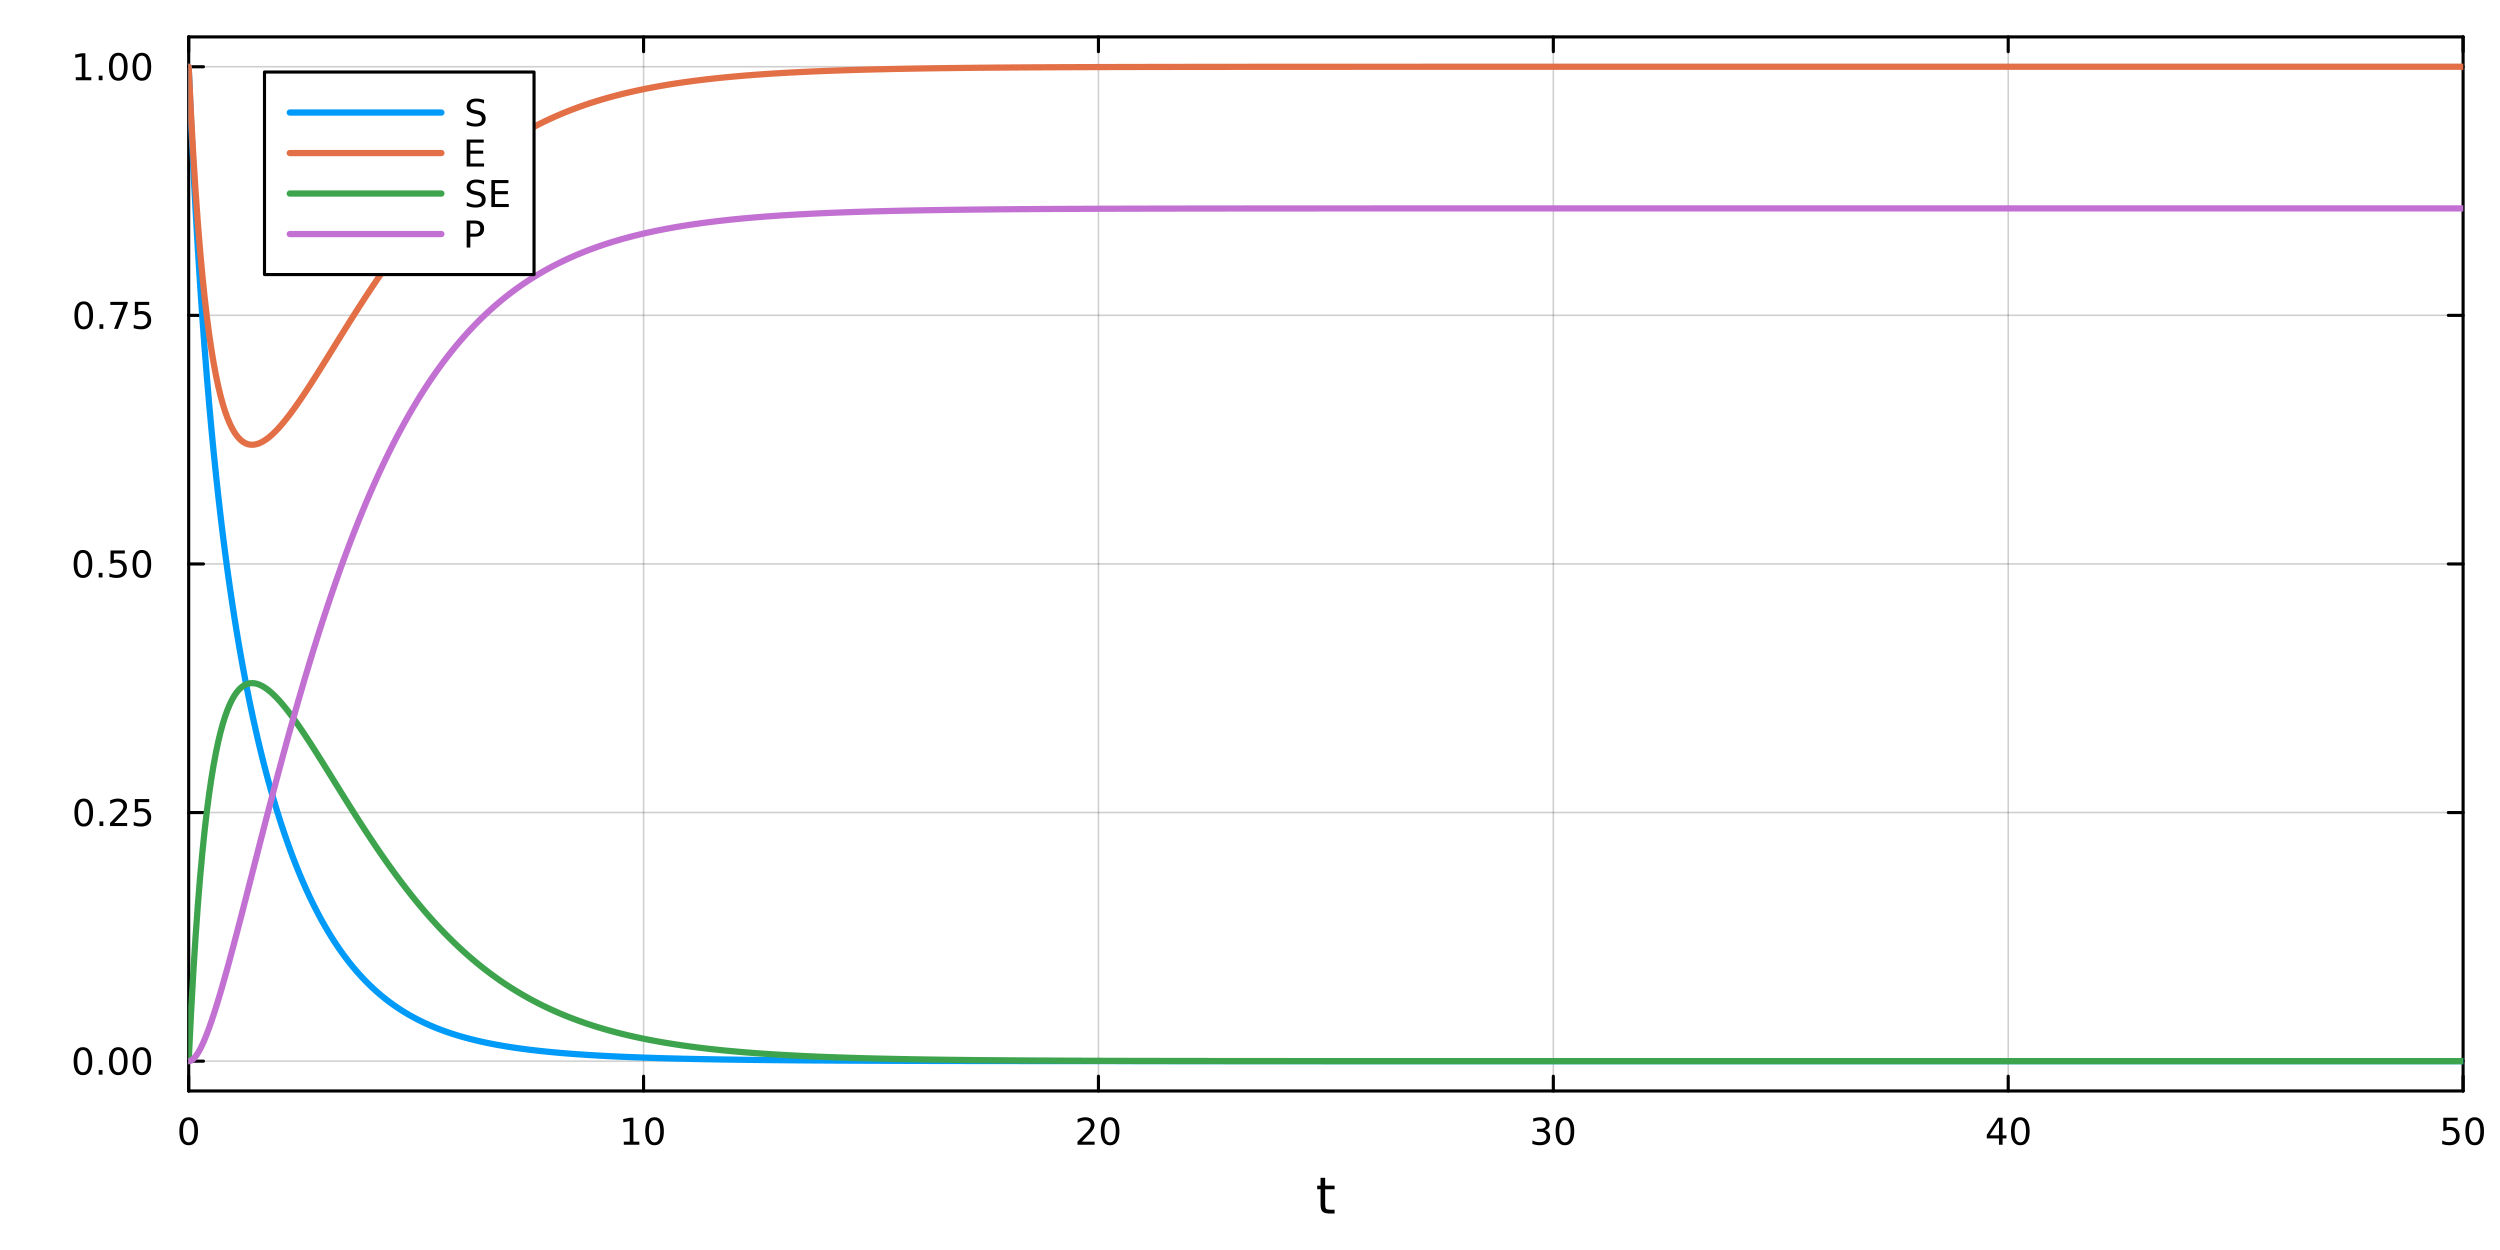 <?xml version="1.0" encoding="utf-8"?>
<svg xmlns="http://www.w3.org/2000/svg" xmlns:xlink="http://www.w3.org/1999/xlink" width="800" height="400" viewBox="0 0 3200 1600">
<rect x="0" y="0" width="3200" height="1600" fill="#333333" stroke="none"/>
<defs>
  <clipPath id="clip960">
    <rect x="0" y="0" width="3200" height="1600"/>
  </clipPath>
</defs>
<path clip-path="url(#clip960)" d="M0 1600 L3200 1600 L3200 0 L0 0  Z" fill="#ffffff" fill-rule="evenodd" fill-opacity="1"/>
<defs>
  <clipPath id="clip961">
    <rect x="640" y="0" width="2241" height="1600"/>
  </clipPath>
</defs>
<path clip-path="url(#clip960)" d="M241.518 1396.46 L3152.76 1396.46 L3152.76 47.244 L241.518 47.244  Z" fill="#ffffff" fill-rule="evenodd" fill-opacity="1"/>
<defs>
  <clipPath id="clip962">
    <rect x="241" y="47" width="2912" height="1350"/>
  </clipPath>
</defs>
<polyline clip-path="url(#clip962)" style="stroke:#000000; stroke-linecap:round; stroke-linejoin:round; stroke-width:2; stroke-opacity:0.1; fill:none" points="241.518,1396.46 241.518,47.244 "/>
<polyline clip-path="url(#clip962)" style="stroke:#000000; stroke-linecap:round; stroke-linejoin:round; stroke-width:2; stroke-opacity:0.1; fill:none" points="823.766,1396.46 823.766,47.244 "/>
<polyline clip-path="url(#clip962)" style="stroke:#000000; stroke-linecap:round; stroke-linejoin:round; stroke-width:2; stroke-opacity:0.1; fill:none" points="1406.01,1396.46 1406.01,47.244 "/>
<polyline clip-path="url(#clip962)" style="stroke:#000000; stroke-linecap:round; stroke-linejoin:round; stroke-width:2; stroke-opacity:0.1; fill:none" points="1988.26,1396.46 1988.26,47.244 "/>
<polyline clip-path="url(#clip962)" style="stroke:#000000; stroke-linecap:round; stroke-linejoin:round; stroke-width:2; stroke-opacity:0.1; fill:none" points="2570.51,1396.46 2570.51,47.244 "/>
<polyline clip-path="url(#clip962)" style="stroke:#000000; stroke-linecap:round; stroke-linejoin:round; stroke-width:2; stroke-opacity:0.1; fill:none" points="3152.76,1396.46 3152.76,47.244 "/>
<polyline clip-path="url(#clip962)" style="stroke:#000000; stroke-linecap:round; stroke-linejoin:round; stroke-width:2; stroke-opacity:0.1; fill:none" points="241.518,1396.46 241.518,47.244 "/>
<polyline clip-path="url(#clip962)" style="stroke:#000000; stroke-linecap:round; stroke-linejoin:round; stroke-width:2; stroke-opacity:0.1; fill:none" points="823.766,1396.46 823.766,47.244 "/>
<polyline clip-path="url(#clip962)" style="stroke:#000000; stroke-linecap:round; stroke-linejoin:round; stroke-width:2; stroke-opacity:0.1; fill:none" points="1406.01,1396.46 1406.01,47.244 "/>
<polyline clip-path="url(#clip962)" style="stroke:#000000; stroke-linecap:round; stroke-linejoin:round; stroke-width:2; stroke-opacity:0.1; fill:none" points="1988.26,1396.46 1988.26,47.244 "/>
<polyline clip-path="url(#clip962)" style="stroke:#000000; stroke-linecap:round; stroke-linejoin:round; stroke-width:2; stroke-opacity:0.1; fill:none" points="2570.51,1396.46 2570.51,47.244 "/>
<polyline clip-path="url(#clip962)" style="stroke:#000000; stroke-linecap:round; stroke-linejoin:round; stroke-width:2; stroke-opacity:0.1; fill:none" points="3152.76,1396.46 3152.76,47.244 "/>
<polyline clip-path="url(#clip962)" style="stroke:#000000; stroke-linecap:round; stroke-linejoin:round; stroke-width:2; stroke-opacity:0.1; fill:none" points="241.518,1358.27 3152.76,1358.27 "/>
<polyline clip-path="url(#clip962)" style="stroke:#000000; stroke-linecap:round; stroke-linejoin:round; stroke-width:2; stroke-opacity:0.1; fill:none" points="241.518,1040.06 3152.76,1040.06 "/>
<polyline clip-path="url(#clip962)" style="stroke:#000000; stroke-linecap:round; stroke-linejoin:round; stroke-width:2; stroke-opacity:0.1; fill:none" points="241.518,721.85 3152.76,721.85 "/>
<polyline clip-path="url(#clip962)" style="stroke:#000000; stroke-linecap:round; stroke-linejoin:round; stroke-width:2; stroke-opacity:0.1; fill:none" points="241.518,403.641 3152.76,403.641 "/>
<polyline clip-path="url(#clip962)" style="stroke:#000000; stroke-linecap:round; stroke-linejoin:round; stroke-width:2; stroke-opacity:0.1; fill:none" points="241.518,85.431 3152.76,85.431 "/>
<polyline clip-path="url(#clip962)" style="stroke:#000000; stroke-linecap:round; stroke-linejoin:round; stroke-width:2; stroke-opacity:0.1; fill:none" points="241.518,1358.27 3152.76,1358.27 "/>
<polyline clip-path="url(#clip962)" style="stroke:#000000; stroke-linecap:round; stroke-linejoin:round; stroke-width:2; stroke-opacity:0.1; fill:none" points="241.518,1040.06 3152.76,1040.06 "/>
<polyline clip-path="url(#clip962)" style="stroke:#000000; stroke-linecap:round; stroke-linejoin:round; stroke-width:2; stroke-opacity:0.1; fill:none" points="241.518,721.85 3152.76,721.85 "/>
<polyline clip-path="url(#clip962)" style="stroke:#000000; stroke-linecap:round; stroke-linejoin:round; stroke-width:2; stroke-opacity:0.1; fill:none" points="241.518,403.641 3152.76,403.641 "/>
<polyline clip-path="url(#clip962)" style="stroke:#000000; stroke-linecap:round; stroke-linejoin:round; stroke-width:2; stroke-opacity:0.1; fill:none" points="241.518,85.431 3152.76,85.431 "/>
<polyline clip-path="url(#clip960)" style="stroke:#000000; stroke-linecap:round; stroke-linejoin:round; stroke-width:4; stroke-opacity:1; fill:none" points="241.518,1396.46 3152.76,1396.46 "/>
<polyline clip-path="url(#clip960)" style="stroke:#000000; stroke-linecap:round; stroke-linejoin:round; stroke-width:4; stroke-opacity:1; fill:none" points="241.518,47.244 3152.76,47.244 "/>
<polyline clip-path="url(#clip960)" style="stroke:#000000; stroke-linecap:round; stroke-linejoin:round; stroke-width:4; stroke-opacity:1; fill:none" points="241.518,1396.46 241.518,1377.56 "/>
<polyline clip-path="url(#clip960)" style="stroke:#000000; stroke-linecap:round; stroke-linejoin:round; stroke-width:4; stroke-opacity:1; fill:none" points="823.766,1396.46 823.766,1377.56 "/>
<polyline clip-path="url(#clip960)" style="stroke:#000000; stroke-linecap:round; stroke-linejoin:round; stroke-width:4; stroke-opacity:1; fill:none" points="1406.01,1396.46 1406.01,1377.56 "/>
<polyline clip-path="url(#clip960)" style="stroke:#000000; stroke-linecap:round; stroke-linejoin:round; stroke-width:4; stroke-opacity:1; fill:none" points="1988.26,1396.46 1988.26,1377.56 "/>
<polyline clip-path="url(#clip960)" style="stroke:#000000; stroke-linecap:round; stroke-linejoin:round; stroke-width:4; stroke-opacity:1; fill:none" points="2570.51,1396.46 2570.51,1377.56 "/>
<polyline clip-path="url(#clip960)" style="stroke:#000000; stroke-linecap:round; stroke-linejoin:round; stroke-width:4; stroke-opacity:1; fill:none" points="3152.76,1396.46 3152.76,1377.56 "/>
<polyline clip-path="url(#clip960)" style="stroke:#000000; stroke-linecap:round; stroke-linejoin:round; stroke-width:4; stroke-opacity:1; fill:none" points="241.518,47.244 241.518,66.142 "/>
<polyline clip-path="url(#clip960)" style="stroke:#000000; stroke-linecap:round; stroke-linejoin:round; stroke-width:4; stroke-opacity:1; fill:none" points="823.766,47.244 823.766,66.142 "/>
<polyline clip-path="url(#clip960)" style="stroke:#000000; stroke-linecap:round; stroke-linejoin:round; stroke-width:4; stroke-opacity:1; fill:none" points="1406.01,47.244 1406.01,66.142 "/>
<polyline clip-path="url(#clip960)" style="stroke:#000000; stroke-linecap:round; stroke-linejoin:round; stroke-width:4; stroke-opacity:1; fill:none" points="1988.26,47.244 1988.26,66.142 "/>
<polyline clip-path="url(#clip960)" style="stroke:#000000; stroke-linecap:round; stroke-linejoin:round; stroke-width:4; stroke-opacity:1; fill:none" points="2570.51,47.244 2570.51,66.142 "/>
<polyline clip-path="url(#clip960)" style="stroke:#000000; stroke-linecap:round; stroke-linejoin:round; stroke-width:4; stroke-opacity:1; fill:none" points="3152.76,47.244 3152.76,66.142 "/>
<path clip-path="url(#clip960)" d="M241.518 1433.77 Q237.907 1433.77 236.078 1437.34 Q234.273 1440.88 234.273 1448.01 Q234.273 1455.12 236.078 1458.68 Q237.907 1462.22 241.518 1462.22 Q245.152 1462.22 246.958 1458.68 Q248.787 1455.12 248.787 1448.01 Q248.787 1440.88 246.958 1437.34 Q245.152 1433.77 241.518 1433.77 M241.518 1430.07 Q247.328 1430.07 250.384 1434.68 Q253.462 1439.26 253.462 1448.01 Q253.462 1456.74 250.384 1461.34 Q247.328 1465.93 241.518 1465.93 Q235.708 1465.93 232.629 1461.34 Q229.574 1456.74 229.574 1448.01 Q229.574 1439.26 232.629 1434.68 Q235.708 1430.07 241.518 1430.07 Z" fill="#000000" fill-rule="nonzero" fill-opacity="1" /><path clip-path="url(#clip960)" d="M798.453 1461.32 L806.092 1461.32 L806.092 1434.95 L797.782 1436.62 L797.782 1432.36 L806.046 1430.7 L810.722 1430.7 L810.722 1461.32 L818.361 1461.32 L818.361 1465.26 L798.453 1465.26 L798.453 1461.32 Z" fill="#000000" fill-rule="nonzero" fill-opacity="1" /><path clip-path="url(#clip960)" d="M837.805 1433.77 Q834.194 1433.77 832.365 1437.34 Q830.56 1440.88 830.56 1448.01 Q830.56 1455.12 832.365 1458.68 Q834.194 1462.22 837.805 1462.22 Q841.439 1462.22 843.245 1458.68 Q845.073 1455.12 845.073 1448.01 Q845.073 1440.88 843.245 1437.34 Q841.439 1433.77 837.805 1433.77 M837.805 1430.07 Q843.615 1430.07 846.671 1434.68 Q849.749 1439.26 849.749 1448.01 Q849.749 1456.74 846.671 1461.34 Q843.615 1465.93 837.805 1465.93 Q831.995 1465.93 828.916 1461.34 Q825.861 1456.74 825.861 1448.01 Q825.861 1439.26 828.916 1434.68 Q831.995 1430.07 837.805 1430.07 Z" fill="#000000" fill-rule="nonzero" fill-opacity="1" /><path clip-path="url(#clip960)" d="M1384.79 1461.32 L1401.11 1461.32 L1401.11 1465.26 L1379.16 1465.26 L1379.16 1461.32 Q1381.82 1458.57 1386.41 1453.94 Q1391.01 1449.28 1392.19 1447.94 Q1394.44 1445.42 1395.32 1443.68 Q1396.22 1441.92 1396.22 1440.23 Q1396.22 1437.48 1394.28 1435.74 Q1392.36 1434.01 1389.25 1434.01 Q1387.05 1434.01 1384.6 1434.77 Q1382.17 1435.53 1379.39 1437.08 L1379.39 1432.36 Q1382.22 1431.23 1384.67 1430.65 Q1387.12 1430.07 1389.16 1430.07 Q1394.53 1430.07 1397.73 1432.76 Q1400.92 1435.44 1400.92 1439.93 Q1400.92 1442.06 1400.11 1443.98 Q1399.32 1445.88 1397.22 1448.47 Q1396.64 1449.14 1393.54 1452.36 Q1390.43 1455.56 1384.79 1461.32 Z" fill="#000000" fill-rule="nonzero" fill-opacity="1" /><path clip-path="url(#clip960)" d="M1420.92 1433.77 Q1417.31 1433.77 1415.48 1437.34 Q1413.68 1440.88 1413.68 1448.01 Q1413.68 1455.12 1415.48 1458.68 Q1417.31 1462.22 1420.92 1462.22 Q1424.55 1462.22 1426.36 1458.68 Q1428.19 1455.12 1428.19 1448.01 Q1428.19 1440.88 1426.36 1437.34 Q1424.55 1433.77 1420.92 1433.77 M1420.92 1430.07 Q1426.73 1430.07 1429.79 1434.68 Q1432.86 1439.26 1432.86 1448.01 Q1432.86 1456.74 1429.79 1461.34 Q1426.73 1465.93 1420.92 1465.93 Q1415.11 1465.93 1412.03 1461.34 Q1408.98 1456.74 1408.98 1448.01 Q1408.98 1439.26 1412.03 1434.68 Q1415.11 1430.07 1420.92 1430.07 Z" fill="#000000" fill-rule="nonzero" fill-opacity="1" /><path clip-path="url(#clip960)" d="M1977.1 1446.62 Q1980.46 1447.34 1982.33 1449.61 Q1984.23 1451.88 1984.23 1455.21 Q1984.23 1460.33 1980.71 1463.13 Q1977.2 1465.93 1970.71 1465.93 Q1968.54 1465.93 1966.22 1465.49 Q1963.93 1465.07 1961.48 1464.21 L1961.48 1459.7 Q1963.42 1460.83 1965.74 1461.41 Q1968.05 1461.99 1970.58 1461.99 Q1974.97 1461.99 1977.27 1460.26 Q1979.58 1458.52 1979.58 1455.21 Q1979.58 1452.15 1977.43 1450.44 Q1975.3 1448.7 1971.48 1448.7 L1967.45 1448.7 L1967.45 1444.86 L1971.66 1444.86 Q1975.11 1444.86 1976.94 1443.5 Q1978.77 1442.11 1978.77 1439.52 Q1978.77 1436.85 1976.87 1435.44 Q1975 1434.01 1971.48 1434.01 Q1969.56 1434.01 1967.36 1434.42 Q1965.16 1434.84 1962.52 1435.72 L1962.52 1431.55 Q1965.18 1430.81 1967.5 1430.44 Q1969.83 1430.07 1971.9 1430.07 Q1977.22 1430.07 1980.32 1432.5 Q1983.42 1434.91 1983.42 1439.03 Q1983.42 1441.9 1981.78 1443.89 Q1980.14 1445.86 1977.1 1446.62 Z" fill="#000000" fill-rule="nonzero" fill-opacity="1" /><path clip-path="url(#clip960)" d="M2003.1 1433.77 Q1999.49 1433.77 1997.66 1437.34 Q1995.85 1440.88 1995.85 1448.01 Q1995.85 1455.12 1997.66 1458.68 Q1999.49 1462.22 2003.1 1462.22 Q2006.73 1462.22 2008.54 1458.68 Q2010.37 1455.12 2010.37 1448.01 Q2010.37 1440.88 2008.54 1437.34 Q2006.73 1433.77 2003.1 1433.77 M2003.1 1430.07 Q2008.91 1430.07 2011.96 1434.68 Q2015.04 1439.26 2015.04 1448.01 Q2015.04 1456.74 2011.96 1461.34 Q2008.91 1465.93 2003.1 1465.93 Q1997.29 1465.93 1994.21 1461.34 Q1991.15 1456.74 1991.15 1448.01 Q1991.15 1439.26 1994.21 1434.68 Q1997.29 1430.07 2003.1 1430.07 Z" fill="#000000" fill-rule="nonzero" fill-opacity="1" /><path clip-path="url(#clip960)" d="M2558.68 1434.77 L2546.87 1453.22 L2558.68 1453.22 L2558.68 1434.77 M2557.45 1430.7 L2563.33 1430.7 L2563.33 1453.22 L2568.26 1453.22 L2568.26 1457.11 L2563.33 1457.11 L2563.33 1465.26 L2558.68 1465.26 L2558.68 1457.11 L2543.08 1457.11 L2543.08 1452.59 L2557.45 1430.7 Z" fill="#000000" fill-rule="nonzero" fill-opacity="1" /><path clip-path="url(#clip960)" d="M2585.99 1433.77 Q2582.38 1433.77 2580.55 1437.34 Q2578.75 1440.88 2578.75 1448.01 Q2578.75 1455.12 2580.55 1458.68 Q2582.38 1462.22 2585.99 1462.22 Q2589.63 1462.22 2591.43 1458.68 Q2593.26 1455.12 2593.26 1448.01 Q2593.26 1440.88 2591.43 1437.34 Q2589.63 1433.77 2585.99 1433.77 M2585.99 1430.07 Q2591.8 1430.07 2594.86 1434.68 Q2597.94 1439.26 2597.94 1448.01 Q2597.94 1456.74 2594.86 1461.34 Q2591.8 1465.93 2585.99 1465.93 Q2580.18 1465.93 2577.11 1461.34 Q2574.05 1456.74 2574.05 1448.01 Q2574.05 1439.26 2577.11 1434.68 Q2580.18 1430.07 2585.99 1430.07 Z" fill="#000000" fill-rule="nonzero" fill-opacity="1" /><path clip-path="url(#clip960)" d="M3127.46 1430.7 L3145.81 1430.7 L3145.81 1434.63 L3131.74 1434.63 L3131.74 1443.1 Q3132.76 1442.76 3133.77 1442.59 Q3134.79 1442.41 3135.81 1442.41 Q3141.6 1442.41 3144.98 1445.58 Q3148.36 1448.75 3148.36 1454.17 Q3148.36 1459.75 3144.89 1462.85 Q3141.41 1465.93 3135.09 1465.93 Q3132.92 1465.93 3130.65 1465.56 Q3128.4 1465.19 3126 1464.45 L3126 1459.75 Q3128.08 1460.88 3130.3 1461.44 Q3132.52 1461.99 3135 1461.99 Q3139.01 1461.99 3141.34 1459.89 Q3143.68 1457.78 3143.68 1454.17 Q3143.68 1450.56 3141.34 1448.45 Q3139.01 1446.34 3135 1446.34 Q3133.13 1446.34 3131.25 1446.76 Q3129.4 1447.18 3127.46 1448.06 L3127.46 1430.7 Z" fill="#000000" fill-rule="nonzero" fill-opacity="1" /><path clip-path="url(#clip960)" d="M3167.57 1433.77 Q3163.96 1433.77 3162.13 1437.34 Q3160.33 1440.88 3160.33 1448.01 Q3160.33 1455.12 3162.13 1458.68 Q3163.96 1462.22 3167.57 1462.22 Q3171.2 1462.22 3173.01 1458.68 Q3174.84 1455.12 3174.84 1448.01 Q3174.84 1440.88 3173.01 1437.34 Q3171.2 1433.77 3167.57 1433.77 M3167.57 1430.07 Q3173.38 1430.07 3176.44 1434.68 Q3179.52 1439.26 3179.52 1448.01 Q3179.52 1456.74 3176.44 1461.34 Q3173.38 1465.93 3167.57 1465.93 Q3161.76 1465.93 3158.68 1461.34 Q3155.63 1456.74 3155.63 1448.01 Q3155.63 1439.26 3158.68 1434.68 Q3161.76 1430.07 3167.57 1430.07 Z" fill="#000000" fill-rule="nonzero" fill-opacity="1" /><path clip-path="url(#clip960)" d="M1696.2 1507.55 L1696.2 1517.67 L1708.26 1517.67 L1708.26 1522.22 L1696.2 1522.22 L1696.2 1541.58 Q1696.2 1545.94 1697.38 1547.18 Q1698.59 1548.42 1702.25 1548.42 L1708.26 1548.42 L1708.26 1553.32 L1702.25 1553.32 Q1695.47 1553.32 1692.89 1550.81 Q1690.31 1548.26 1690.31 1541.58 L1690.31 1522.22 L1686.01 1522.22 L1686.01 1517.67 L1690.31 1517.67 L1690.31 1507.55 L1696.2 1507.55 Z" fill="#000000" fill-rule="nonzero" fill-opacity="1" /><polyline clip-path="url(#clip960)" style="stroke:#000000; stroke-linecap:round; stroke-linejoin:round; stroke-width:4; stroke-opacity:1; fill:none" points="241.518,1396.46 241.518,47.244 "/>
<polyline clip-path="url(#clip960)" style="stroke:#000000; stroke-linecap:round; stroke-linejoin:round; stroke-width:4; stroke-opacity:1; fill:none" points="3152.76,1396.46 3152.76,47.244 "/>
<polyline clip-path="url(#clip960)" style="stroke:#000000; stroke-linecap:round; stroke-linejoin:round; stroke-width:4; stroke-opacity:1; fill:none" points="241.518,1358.27 260.416,1358.27 "/>
<polyline clip-path="url(#clip960)" style="stroke:#000000; stroke-linecap:round; stroke-linejoin:round; stroke-width:4; stroke-opacity:1; fill:none" points="241.518,1040.06 260.416,1040.06 "/>
<polyline clip-path="url(#clip960)" style="stroke:#000000; stroke-linecap:round; stroke-linejoin:round; stroke-width:4; stroke-opacity:1; fill:none" points="241.518,721.85 260.416,721.85 "/>
<polyline clip-path="url(#clip960)" style="stroke:#000000; stroke-linecap:round; stroke-linejoin:round; stroke-width:4; stroke-opacity:1; fill:none" points="241.518,403.641 260.416,403.641 "/>
<polyline clip-path="url(#clip960)" style="stroke:#000000; stroke-linecap:round; stroke-linejoin:round; stroke-width:4; stroke-opacity:1; fill:none" points="241.518,85.431 260.416,85.431 "/>
<polyline clip-path="url(#clip960)" style="stroke:#000000; stroke-linecap:round; stroke-linejoin:round; stroke-width:4; stroke-opacity:1; fill:none" points="3152.76,1358.27 3133.86,1358.27 "/>
<polyline clip-path="url(#clip960)" style="stroke:#000000; stroke-linecap:round; stroke-linejoin:round; stroke-width:4; stroke-opacity:1; fill:none" points="3152.76,1040.06 3133.86,1040.06 "/>
<polyline clip-path="url(#clip960)" style="stroke:#000000; stroke-linecap:round; stroke-linejoin:round; stroke-width:4; stroke-opacity:1; fill:none" points="3152.76,721.85 3133.86,721.85 "/>
<polyline clip-path="url(#clip960)" style="stroke:#000000; stroke-linecap:round; stroke-linejoin:round; stroke-width:4; stroke-opacity:1; fill:none" points="3152.76,403.641 3133.86,403.641 "/>
<polyline clip-path="url(#clip960)" style="stroke:#000000; stroke-linecap:round; stroke-linejoin:round; stroke-width:4; stroke-opacity:1; fill:none" points="3152.76,85.431 3133.86,85.431 "/>
<path clip-path="url(#clip960)" d="M106.181 1344.07 Q102.57 1344.07 100.741 1347.63 Q98.935 1351.17 98.935 1358.3 Q98.935 1365.41 100.741 1368.97 Q102.57 1372.52 106.181 1372.52 Q109.815 1372.52 111.62 1368.97 Q113.449 1365.41 113.449 1358.3 Q113.449 1351.17 111.62 1347.63 Q109.815 1344.07 106.181 1344.07 M106.181 1340.36 Q111.991 1340.36 115.046 1344.97 Q118.125 1349.55 118.125 1358.3 Q118.125 1367.03 115.046 1371.64 Q111.991 1376.22 106.181 1376.22 Q100.37 1376.22 97.292 1371.64 Q94.236 1367.03 94.236 1358.3 Q94.236 1349.55 97.292 1344.97 Q100.37 1340.36 106.181 1340.36 Z" fill="#000000" fill-rule="nonzero" fill-opacity="1" /><path clip-path="url(#clip960)" d="M126.343 1369.67 L131.227 1369.67 L131.227 1375.55 L126.343 1375.55 L126.343 1369.67 Z" fill="#000000" fill-rule="nonzero" fill-opacity="1" /><path clip-path="url(#clip960)" d="M151.412 1344.07 Q147.801 1344.07 145.972 1347.63 Q144.167 1351.17 144.167 1358.3 Q144.167 1365.41 145.972 1368.97 Q147.801 1372.52 151.412 1372.52 Q155.046 1372.52 156.852 1368.97 Q158.68 1365.41 158.68 1358.3 Q158.68 1351.17 156.852 1347.63 Q155.046 1344.07 151.412 1344.07 M151.412 1340.36 Q157.222 1340.36 160.278 1344.97 Q163.356 1349.55 163.356 1358.3 Q163.356 1367.03 160.278 1371.64 Q157.222 1376.22 151.412 1376.22 Q145.602 1376.22 142.523 1371.64 Q139.467 1367.03 139.467 1358.3 Q139.467 1349.55 142.523 1344.97 Q145.602 1340.36 151.412 1340.36 Z" fill="#000000" fill-rule="nonzero" fill-opacity="1" /><path clip-path="url(#clip960)" d="M181.574 1344.07 Q177.963 1344.07 176.134 1347.63 Q174.328 1351.17 174.328 1358.3 Q174.328 1365.41 176.134 1368.97 Q177.963 1372.52 181.574 1372.52 Q185.208 1372.52 187.014 1368.97 Q188.842 1365.41 188.842 1358.3 Q188.842 1351.17 187.014 1347.63 Q185.208 1344.07 181.574 1344.07 M181.574 1340.36 Q187.384 1340.36 190.439 1344.97 Q193.518 1349.55 193.518 1358.3 Q193.518 1367.03 190.439 1371.64 Q187.384 1376.22 181.574 1376.22 Q175.764 1376.22 172.685 1371.64 Q169.629 1367.03 169.629 1358.3 Q169.629 1349.55 172.685 1344.97 Q175.764 1340.36 181.574 1340.36 Z" fill="#000000" fill-rule="nonzero" fill-opacity="1" /><path clip-path="url(#clip960)" d="M107.176 1025.86 Q103.565 1025.86 101.736 1029.42 Q99.931 1032.96 99.931 1040.09 Q99.931 1047.2 101.736 1050.77 Q103.565 1054.31 107.176 1054.31 Q110.81 1054.31 112.616 1050.77 Q114.444 1047.2 114.444 1040.09 Q114.444 1032.96 112.616 1029.42 Q110.81 1025.86 107.176 1025.86 M107.176 1022.15 Q112.986 1022.15 116.042 1026.76 Q119.12 1031.34 119.12 1040.09 Q119.12 1048.82 116.042 1053.43 Q112.986 1058.01 107.176 1058.01 Q101.366 1058.01 98.287 1053.43 Q95.232 1048.82 95.232 1040.09 Q95.232 1031.34 98.287 1026.76 Q101.366 1022.15 107.176 1022.15 Z" fill="#000000" fill-rule="nonzero" fill-opacity="1" /><path clip-path="url(#clip960)" d="M127.338 1051.46 L132.222 1051.46 L132.222 1057.34 L127.338 1057.34 L127.338 1051.46 Z" fill="#000000" fill-rule="nonzero" fill-opacity="1" /><path clip-path="url(#clip960)" d="M146.435 1053.4 L162.754 1053.4 L162.754 1057.34 L140.81 1057.34 L140.81 1053.4 Q143.472 1050.65 148.055 1046.02 Q152.662 1041.37 153.842 1040.02 Q156.088 1037.5 156.967 1035.77 Q157.87 1034.01 157.87 1032.32 Q157.87 1029.56 155.926 1027.83 Q154.004 1026.09 150.903 1026.09 Q148.704 1026.09 146.25 1026.85 Q143.819 1027.62 141.042 1029.17 L141.042 1024.45 Q143.866 1023.31 146.319 1022.73 Q148.773 1022.15 150.81 1022.15 Q156.18 1022.15 159.375 1024.84 Q162.569 1027.52 162.569 1032.02 Q162.569 1034.14 161.759 1036.07 Q160.972 1037.96 158.866 1040.56 Q158.287 1041.23 155.185 1044.45 Q152.083 1047.64 146.435 1053.4 Z" fill="#000000" fill-rule="nonzero" fill-opacity="1" /><path clip-path="url(#clip960)" d="M172.615 1022.78 L190.972 1022.78 L190.972 1026.71 L176.898 1026.71 L176.898 1035.19 Q177.916 1034.84 178.935 1034.68 Q179.953 1034.49 180.972 1034.49 Q186.759 1034.49 190.138 1037.66 Q193.518 1040.83 193.518 1046.25 Q193.518 1051.83 190.046 1054.93 Q186.574 1058.01 180.254 1058.01 Q178.078 1058.01 175.81 1057.64 Q173.564 1057.27 171.157 1056.53 L171.157 1051.83 Q173.24 1052.96 175.463 1053.52 Q177.685 1054.08 180.162 1054.08 Q184.166 1054.08 186.504 1051.97 Q188.842 1049.86 188.842 1046.25 Q188.842 1042.64 186.504 1040.53 Q184.166 1038.43 180.162 1038.43 Q178.287 1038.43 176.412 1038.84 Q174.56 1039.26 172.615 1040.14 L172.615 1022.78 Z" fill="#000000" fill-rule="nonzero" fill-opacity="1" /><path clip-path="url(#clip960)" d="M106.181 707.649 Q102.57 707.649 100.741 711.213 Q98.935 714.755 98.935 721.885 Q98.935 728.991 100.741 732.556 Q102.57 736.098 106.181 736.098 Q109.815 736.098 111.62 732.556 Q113.449 728.991 113.449 721.885 Q113.449 714.755 111.62 711.213 Q109.815 707.649 106.181 707.649 M106.181 703.945 Q111.991 703.945 115.046 708.551 Q118.125 713.135 118.125 721.885 Q118.125 730.611 115.046 735.218 Q111.991 739.801 106.181 739.801 Q100.37 739.801 97.292 735.218 Q94.236 730.611 94.236 721.885 Q94.236 713.135 97.292 708.551 Q100.37 703.945 106.181 703.945 Z" fill="#000000" fill-rule="nonzero" fill-opacity="1" /><path clip-path="url(#clip960)" d="M126.343 733.25 L131.227 733.25 L131.227 739.13 L126.343 739.13 L126.343 733.25 Z" fill="#000000" fill-rule="nonzero" fill-opacity="1" /><path clip-path="url(#clip960)" d="M141.458 704.57 L159.815 704.57 L159.815 708.505 L145.741 708.505 L145.741 716.977 Q146.759 716.63 147.778 716.468 Q148.796 716.283 149.815 716.283 Q155.602 716.283 158.981 719.454 Q162.361 722.625 162.361 728.042 Q162.361 733.621 158.889 736.723 Q155.416 739.801 149.097 739.801 Q146.921 739.801 144.653 739.431 Q142.407 739.06 140 738.32 L140 733.621 Q142.083 734.755 144.305 735.31 Q146.528 735.866 149.004 735.866 Q153.009 735.866 155.347 733.76 Q157.685 731.653 157.685 728.042 Q157.685 724.431 155.347 722.324 Q153.009 720.218 149.004 720.218 Q147.129 720.218 145.254 720.635 Q143.403 721.051 141.458 721.931 L141.458 704.57 Z" fill="#000000" fill-rule="nonzero" fill-opacity="1" /><path clip-path="url(#clip960)" d="M181.574 707.649 Q177.963 707.649 176.134 711.213 Q174.328 714.755 174.328 721.885 Q174.328 728.991 176.134 732.556 Q177.963 736.098 181.574 736.098 Q185.208 736.098 187.014 732.556 Q188.842 728.991 188.842 721.885 Q188.842 714.755 187.014 711.213 Q185.208 707.649 181.574 707.649 M181.574 703.945 Q187.384 703.945 190.439 708.551 Q193.518 713.135 193.518 721.885 Q193.518 730.611 190.439 735.218 Q187.384 739.801 181.574 739.801 Q175.764 739.801 172.685 735.218 Q169.629 730.611 169.629 721.885 Q169.629 713.135 172.685 708.551 Q175.764 703.945 181.574 703.945 Z" fill="#000000" fill-rule="nonzero" fill-opacity="1" /><path clip-path="url(#clip960)" d="M107.176 389.439 Q103.565 389.439 101.736 393.004 Q99.931 396.546 99.931 403.675 Q99.931 410.782 101.736 414.347 Q103.565 417.888 107.176 417.888 Q110.81 417.888 112.616 414.347 Q114.444 410.782 114.444 403.675 Q114.444 396.546 112.616 393.004 Q110.81 389.439 107.176 389.439 M107.176 385.736 Q112.986 385.736 116.042 390.342 Q119.12 394.925 119.12 403.675 Q119.12 412.402 116.042 417.009 Q112.986 421.592 107.176 421.592 Q101.366 421.592 98.287 417.009 Q95.232 412.402 95.232 403.675 Q95.232 394.925 98.287 390.342 Q101.366 385.736 107.176 385.736 Z" fill="#000000" fill-rule="nonzero" fill-opacity="1" /><path clip-path="url(#clip960)" d="M127.338 415.041 L132.222 415.041 L132.222 420.921 L127.338 420.921 L127.338 415.041 Z" fill="#000000" fill-rule="nonzero" fill-opacity="1" /><path clip-path="url(#clip960)" d="M141.227 386.361 L163.449 386.361 L163.449 388.351 L150.903 420.921 L146.018 420.921 L157.824 390.296 L141.227 390.296 L141.227 386.361 Z" fill="#000000" fill-rule="nonzero" fill-opacity="1" /><path clip-path="url(#clip960)" d="M172.615 386.361 L190.972 386.361 L190.972 390.296 L176.898 390.296 L176.898 398.768 Q177.916 398.421 178.935 398.259 Q179.953 398.074 180.972 398.074 Q186.759 398.074 190.138 401.245 Q193.518 404.416 193.518 409.833 Q193.518 415.411 190.046 418.513 Q186.574 421.592 180.254 421.592 Q178.078 421.592 175.81 421.222 Q173.564 420.851 171.157 420.11 L171.157 415.411 Q173.24 416.546 175.463 417.101 Q177.685 417.657 180.162 417.657 Q184.166 417.657 186.504 415.55 Q188.842 413.444 188.842 409.833 Q188.842 406.222 186.504 404.115 Q184.166 402.009 180.162 402.009 Q178.287 402.009 176.412 402.425 Q174.56 402.842 172.615 403.722 L172.615 386.361 Z" fill="#000000" fill-rule="nonzero" fill-opacity="1" /><path clip-path="url(#clip960)" d="M96.991 98.776 L104.63 98.776 L104.63 72.41 L96.32 74.077 L96.32 69.818 L104.583 68.151 L109.259 68.151 L109.259 98.776 L116.898 98.776 L116.898 102.711 L96.991 102.711 L96.991 98.776 Z" fill="#000000" fill-rule="nonzero" fill-opacity="1" /><path clip-path="url(#clip960)" d="M126.343 96.832 L131.227 96.832 L131.227 102.711 L126.343 102.711 L126.343 96.832 Z" fill="#000000" fill-rule="nonzero" fill-opacity="1" /><path clip-path="url(#clip960)" d="M151.412 71.23 Q147.801 71.23 145.972 74.795 Q144.167 78.336 144.167 85.466 Q144.167 92.573 145.972 96.137 Q147.801 99.679 151.412 99.679 Q155.046 99.679 156.852 96.137 Q158.68 92.573 158.68 85.466 Q158.68 78.336 156.852 74.795 Q155.046 71.23 151.412 71.23 M151.412 67.526 Q157.222 67.526 160.278 72.133 Q163.356 76.716 163.356 85.466 Q163.356 94.193 160.278 98.799 Q157.222 103.383 151.412 103.383 Q145.602 103.383 142.523 98.799 Q139.467 94.193 139.467 85.466 Q139.467 76.716 142.523 72.133 Q145.602 67.526 151.412 67.526 Z" fill="#000000" fill-rule="nonzero" fill-opacity="1" /><path clip-path="url(#clip960)" d="M181.574 71.23 Q177.963 71.23 176.134 74.795 Q174.328 78.336 174.328 85.466 Q174.328 92.573 176.134 96.137 Q177.963 99.679 181.574 99.679 Q185.208 99.679 187.014 96.137 Q188.842 92.573 188.842 85.466 Q188.842 78.336 187.014 74.795 Q185.208 71.23 181.574 71.23 M181.574 67.526 Q187.384 67.526 190.439 72.133 Q193.518 76.716 193.518 85.466 Q193.518 94.193 190.439 98.799 Q187.384 103.383 181.574 103.383 Q175.764 103.383 172.685 98.799 Q169.629 94.193 169.629 85.466 Q169.629 76.716 172.685 72.133 Q175.764 67.526 181.574 67.526 Z" fill="#000000" fill-rule="nonzero" fill-opacity="1" /><polyline clip-path="url(#clip962)" style="stroke:#009af9; stroke-linecap:round; stroke-linejoin:round; stroke-width:8; stroke-opacity:1; fill:none" points="241.518,85.431 244.432,152.018 247.346,212.324 250.261,267.247 253.175,317.522 256.089,363.755 259.003,406.453 261.917,446.041 264.831,482.878 267.745,517.268 270.66,549.473 273.574,579.717 276.488,608.195 279.402,635.075 282.316,660.505 285.23,684.613 288.145,707.511 291.059,729.3 293.973,750.07 296.887,769.898 299.801,788.855 302.715,807.002 305.629,824.396 308.544,841.087 311.458,857.121 314.372,872.539 317.286,887.379 320.2,901.674 323.114,915.454 326.029,928.748 328.943,941.58 331.857,953.976 334.771,965.956 337.685,977.541 340.599,988.749 343.513,999.597 346.428,1010.1 349.342,1020.27 352.256,1030.13 355.17,1039.68 358.084,1048.94 360.998,1057.92 363.912,1066.63 366.827,1075.08 369.741,1083.28 372.655,1091.24 375.569,1098.96 378.483,1106.45 381.397,1113.73 384.312,1120.79 387.226,1127.65 390.14,1134.31 393.054,1140.77 395.968,1147.05 398.882,1153.15 401.796,1159.07 404.711,1164.82 407.625,1170.4 410.539,1175.83 413.453,1181.09 416.367,1186.21 419.281,1191.18 422.196,1196 425.11,1200.68 428.024,1205.23 430.938,1209.64 433.852,1213.93 436.766,1218.09 439.68,1222.14 442.595,1226.06 445.509,1229.87 448.423,1233.57 451.337,1237.16 454.251,1240.65 457.165,1244.03 460.079,1247.32 462.994,1250.5 465.908,1253.6 468.822,1256.6 471.736,1259.51 474.65,1262.34 477.564,1265.08 480.479,1267.74 483.393,1270.32 486.307,1272.83 489.221,1275.26 492.135,1277.62 495.049,1279.91 497.963,1282.14 500.878,1284.29 503.792,1286.38 506.706,1288.41 509.62,1290.38 512.534,1292.29 515.448,1294.14 518.363,1295.94 521.277,1297.68 524.191,1299.37 527.105,1301.01 530.019,1302.6 532.933,1304.14 535.847,1305.64 538.762,1307.09 541.676,1308.5 544.59,1309.87 547.504,1311.2 550.418,1312.49 553.332,1313.74 556.247,1314.95 559.161,1316.13 562.075,1317.27 564.989,1318.38 567.903,1319.45 570.817,1320.49 573.731,1321.5 576.646,1322.49 579.56,1323.44 582.474,1324.36 585.388,1325.26 588.302,1326.14 591.216,1326.98 594.13,1327.81 597.045,1328.61 599.959,1329.38 602.873,1330.14 605.787,1330.87 608.701,1331.58 611.615,1332.27 614.53,1332.94 617.444,1333.59 620.358,1334.22 623.272,1334.84 626.186,1335.43 629.1,1336.01 632.014,1336.58 634.929,1337.12 637.843,1337.66 640.757,1338.17 643.671,1338.68 646.585,1339.17 649.499,1339.65 652.414,1340.11 655.328,1340.56 658.242,1341 661.156,1341.42 664.07,1341.84 666.984,1342.24 669.898,1342.63 672.813,1343.01 675.727,1343.38 678.641,1343.75 681.555,1344.1 684.469,1344.44 687.383,1344.77 690.297,1345.1 693.212,1345.41 696.126,1345.72 699.04,1346.02 701.954,1346.31 704.868,1346.59 707.782,1346.87 710.697,1347.14 713.611,1347.4 716.525,1347.66 719.439,1347.91 722.353,1348.15 725.267,1348.39 728.181,1348.62 731.096,1348.84 734.01,1349.06 736.924,1349.27 739.838,1349.48 742.752,1349.68 745.666,1349.88 748.581,1350.08 751.495,1350.26 754.409,1350.45 757.323,1350.63 760.237,1350.8 763.151,1350.97 766.065,1351.14 768.98,1351.3 771.894,1351.46 774.808,1351.61 777.722,1351.76 780.636,1351.91 783.55,1352.05 786.465,1352.19 789.379,1352.33 792.293,1352.46 795.207,1352.59 798.121,1352.72 801.035,1352.84 803.949,1352.96 806.864,1353.08 809.778,1353.2 812.692,1353.31 815.606,1353.42 818.52,1353.53 821.434,1353.63 824.348,1353.74 827.263,1353.84 830.177,1353.93 833.091,1354.03 836.005,1354.12 838.919,1354.21 841.833,1354.3 844.748,1354.39 847.662,1354.48 850.576,1354.56 853.49,1354.64 856.404,1354.72 859.318,1354.8 862.232,1354.87 865.147,1354.95 868.061,1355.02 870.975,1355.09 873.889,1355.16 876.803,1355.23 879.717,1355.29 882.632,1355.36 885.546,1355.42 888.46,1355.48 891.374,1355.54 894.288,1355.6 897.202,1355.66 900.116,1355.71 903.031,1355.77 905.945,1355.82 908.859,1355.88 911.773,1355.93 914.687,1355.98 917.601,1356.03 920.516,1356.08 923.43,1356.12 926.344,1356.17 929.258,1356.21 932.172,1356.26 935.086,1356.3 938,1356.34 940.915,1356.38 943.829,1356.42 946.743,1356.46 949.657,1356.5 952.571,1356.54 955.485,1356.58 958.399,1356.61 961.314,1356.65 964.228,1356.68 967.142,1356.72 970.056,1356.75 972.97,1356.78 975.884,1356.81 978.799,1356.85 981.713,1356.88 984.627,1356.91 987.541,1356.93 990.455,1356.96 993.369,1356.99 996.283,1357.02 999.198,1357.04 1002.11,1357.07 1005.03,1357.1 1007.94,1357.12 1010.85,1357.14 1013.77,1357.17 1016.68,1357.19 1019.6,1357.21 1022.51,1357.24 1025.42,1357.26 1028.34,1357.28 1031.25,1357.3 1034.17,1357.32 1037.08,1357.34 1040,1357.36 1042.91,1357.38 1045.82,1357.4 1048.74,1357.42 1051.65,1357.44 1054.57,1357.45 1057.48,1357.47 1060.39,1357.49 1063.31,1357.5 1066.22,1357.52 1069.14,1357.54 1072.05,1357.55 1074.97,1357.57 1077.88,1357.58 1080.79,1357.6 1083.71,1357.61 1086.62,1357.62 1089.54,1357.64 1092.45,1357.65 1095.36,1357.66 1098.28,1357.68 1101.19,1357.69 1104.11,1357.7 1107.02,1357.71 1109.94,1357.72 1112.85,1357.74 1115.76,1357.75 1118.68,1357.76 1121.59,1357.77 1124.51,1357.78 1127.42,1357.79 1130.33,1357.8 1133.25,1357.81 1136.16,1357.82 1139.08,1357.83 1141.99,1357.84 1144.91,1357.85 1147.82,1357.86 1150.73,1357.86 1153.65,1357.87 1156.56,1357.88 1159.48,1357.89 1162.39,1357.9 1165.3,1357.91 1168.22,1357.91 1171.13,1357.92 1174.05,1357.93 1176.96,1357.94 1179.88,1357.94 1182.79,1357.95 1185.7,1357.96 1188.62,1357.96 1191.53,1357.97 1194.45,1357.97 1197.36,1357.98 1200.27,1357.99 1203.19,1357.99 1206.1,1358 1209.02,1358 1211.93,1358.01 1214.84,1358.02 1217.76,1358.02 1220.67,1358.03 1223.59,1358.03 1226.5,1358.04 1229.42,1358.04 1232.33,1358.05 1235.24,1358.05 1238.16,1358.05 1241.07,1358.06 1243.99,1358.06 1246.9,1358.07 1249.81,1358.07 1252.73,1358.08 1255.64,1358.08 1258.56,1358.08 1261.47,1358.09 1264.39,1358.09 1267.3,1358.1 1270.21,1358.1 1273.13,1358.1 1276.04,1358.11 1278.96,1358.11 1281.87,1358.11 1284.78,1358.12 1287.7,1358.12 1290.61,1358.12 1293.53,1358.13 1296.44,1358.13 1299.36,1358.13 1302.27,1358.13 1305.18,1358.14 1308.1,1358.14 1311.01,1358.14 1313.93,1358.15 1316.84,1358.15 1319.75,1358.15 1322.67,1358.15 1325.58,1358.16 1328.5,1358.16 1331.41,1358.16 1334.33,1358.16 1337.24,1358.16 1340.15,1358.17 1343.07,1358.17 1345.98,1358.17 1348.9,1358.17 1351.81,1358.17 1354.72,1358.18 1357.64,1358.18 1360.55,1358.18 1363.47,1358.18 1366.38,1358.18 1369.29,1358.19 1372.21,1358.19 1375.12,1358.19 1378.04,1358.19 1380.95,1358.19 1383.87,1358.19 1386.78,1358.2 1389.69,1358.2 1392.61,1358.2 1395.52,1358.2 1398.44,1358.2 1401.35,1358.2 1404.26,1358.2 1407.18,1358.21 1410.09,1358.21 1413.01,1358.21 1415.92,1358.21 1418.84,1358.21 1421.75,1358.21 1424.66,1358.21 1427.58,1358.21 1430.49,1358.22 1433.41,1358.22 1436.32,1358.22 1439.23,1358.22 1442.15,1358.22 1445.06,1358.22 1447.98,1358.22 1450.89,1358.22 1453.81,1358.22 1456.72,1358.22 1459.63,1358.23 1462.55,1358.23 1465.46,1358.23 1468.38,1358.23 1471.29,1358.23 1474.2,1358.23 1477.12,1358.23 1480.03,1358.23 1482.95,1358.23 1485.86,1358.23 1488.78,1358.23 1491.69,1358.23 1494.6,1358.24 1497.52,1358.24 1500.43,1358.24 1503.35,1358.24 1506.26,1358.24 1509.17,1358.24 1512.09,1358.24 1515,1358.24 1517.92,1358.24 1520.83,1358.24 1523.74,1358.24 1526.66,1358.24 1529.57,1358.24 1532.49,1358.24 1535.4,1358.24 1538.32,1358.24 1541.23,1358.24 1544.14,1358.25 1547.06,1358.25 1549.97,1358.25 1552.89,1358.25 1555.8,1358.25 1558.71,1358.25 1561.63,1358.25 1564.54,1358.25 1567.46,1358.25 1570.37,1358.25 1573.29,1358.25 1576.2,1358.25 1579.11,1358.25 1582.03,1358.25 1584.94,1358.25 1587.86,1358.25 1590.77,1358.25 1593.68,1358.25 1596.6,1358.25 1599.51,1358.25 1602.43,1358.25 1605.34,1358.25 1608.26,1358.25 1611.17,1358.25 1614.08,1358.25 1617,1358.25 1619.91,1358.26 1622.83,1358.26 1625.74,1358.26 1628.65,1358.26 1631.57,1358.26 1634.48,1358.26 1637.4,1358.26 1640.31,1358.26 1643.23,1358.26 1646.14,1358.26 1649.05,1358.26 1651.97,1358.26 1654.88,1358.26 1657.8,1358.26 1660.71,1358.26 1663.62,1358.26 1666.54,1358.26 1669.45,1358.26 1672.37,1358.26 1675.28,1358.26 1678.2,1358.26 1681.11,1358.26 1684.02,1358.26 1686.94,1358.26 1689.85,1358.26 1692.77,1358.26 1695.68,1358.26 1698.59,1358.26 1701.51,1358.26 1704.42,1358.26 1707.34,1358.26 1710.25,1358.26 1713.16,1358.26 1716.08,1358.26 1718.99,1358.26 1721.91,1358.26 1724.82,1358.26 1727.74,1358.26 1730.65,1358.26 1733.56,1358.26 1736.48,1358.26 1739.39,1358.26 1742.31,1358.26 1745.22,1358.26 1748.13,1358.26 1751.05,1358.26 1753.96,1358.26 1756.88,1358.26 1759.79,1358.26 1762.71,1358.26 1765.62,1358.26 1768.53,1358.26 1771.45,1358.26 1774.36,1358.26 1777.28,1358.26 1780.19,1358.26 1783.1,1358.26 1786.02,1358.26 1788.93,1358.26 1791.85,1358.26 1794.76,1358.26 1797.68,1358.26 1800.59,1358.26 1803.5,1358.27 1806.42,1358.27 1809.33,1358.27 1812.25,1358.27 1815.16,1358.27 1818.07,1358.27 1820.99,1358.27 1823.9,1358.27 1826.82,1358.27 1829.73,1358.27 1832.65,1358.27 1835.56,1358.27 1838.47,1358.27 1841.39,1358.27 1844.3,1358.27 1847.22,1358.27 1850.13,1358.27 1853.04,1358.27 1855.96,1358.27 1858.87,1358.27 1861.79,1358.27 1864.7,1358.27 1867.61,1358.27 1870.53,1358.27 1873.44,1358.27 1876.36,1358.27 1879.27,1358.27 1882.19,1358.27 1885.1,1358.27 1888.01,1358.27 1890.93,1358.27 1893.84,1358.27 1896.76,1358.27 1899.67,1358.27 1902.58,1358.27 1905.5,1358.27 1908.41,1358.27 1911.33,1358.27 1914.24,1358.27 1917.16,1358.27 1920.07,1358.27 1922.98,1358.27 1925.9,1358.27 1928.81,1358.27 1931.73,1358.27 1934.64,1358.27 1937.55,1358.27 1940.47,1358.27 1943.38,1358.27 1946.3,1358.27 1949.21,1358.27 1952.13,1358.27 1955.04,1358.27 1957.95,1358.27 1960.87,1358.27 1963.78,1358.27 1966.7,1358.27 1969.61,1358.27 1972.52,1358.27 1975.44,1358.27 1978.35,1358.27 1981.27,1358.27 1984.18,1358.27 1987.1,1358.27 1990.01,1358.27 1992.92,1358.27 1995.84,1358.27 1998.75,1358.27 2001.67,1358.27 2004.58,1358.27 2007.49,1358.27 2010.41,1358.27 2013.32,1358.27 2016.24,1358.27 2019.15,1358.27 2022.06,1358.27 2024.98,1358.27 2027.89,1358.27 2030.81,1358.27 2033.72,1358.27 2036.64,1358.27 2039.55,1358.27 2042.46,1358.27 2045.38,1358.27 2048.29,1358.27 2051.21,1358.27 2054.12,1358.27 2057.03,1358.27 2059.95,1358.27 2062.86,1358.27 2065.78,1358.27 2068.69,1358.27 2071.61,1358.27 2074.52,1358.27 2077.43,1358.27 2080.35,1358.27 2083.26,1358.27 2086.18,1358.27 2089.09,1358.27 2092,1358.27 2094.92,1358.27 2097.83,1358.27 2100.75,1358.27 2103.66,1358.27 2106.58,1358.27 2109.49,1358.27 2112.4,1358.27 2115.32,1358.27 2118.23,1358.27 2121.15,1358.27 2124.06,1358.27 2126.97,1358.27 2129.89,1358.27 2132.8,1358.27 2135.72,1358.27 2138.63,1358.27 2141.55,1358.27 2144.46,1358.27 2147.37,1358.27 2150.29,1358.27 2153.2,1358.27 2156.12,1358.27 2159.03,1358.27 2161.94,1358.27 2164.86,1358.27 2167.77,1358.27 2170.69,1358.27 2173.6,1358.27 2176.51,1358.27 2179.43,1358.27 2182.34,1358.27 2185.26,1358.27 2188.17,1358.27 2191.09,1358.27 2194,1358.27 2196.91,1358.27 2199.83,1358.27 2202.74,1358.27 2205.66,1358.27 2208.57,1358.27 2211.48,1358.27 2214.4,1358.27 2217.31,1358.27 2220.23,1358.27 2223.14,1358.27 2226.06,1358.27 2228.97,1358.27 2231.88,1358.27 2234.8,1358.27 2237.71,1358.27 2240.63,1358.27 2243.54,1358.27 2246.45,1358.27 2249.37,1358.27 2252.28,1358.27 2255.2,1358.27 2258.11,1358.27 2261.03,1358.27 2263.94,1358.27 2266.85,1358.27 2269.77,1358.27 2272.68,1358.27 2275.6,1358.27 2278.51,1358.27 2281.42,1358.27 2284.34,1358.27 2287.25,1358.27 2290.17,1358.27 2293.08,1358.27 2296,1358.27 2298.91,1358.27 2301.82,1358.27 2304.74,1358.27 2307.65,1358.27 2310.57,1358.27 2313.48,1358.27 2316.39,1358.27 2319.31,1358.27 2322.22,1358.27 2325.14,1358.27 2328.05,1358.27 2330.97,1358.27 2333.88,1358.27 2336.79,1358.27 2339.71,1358.27 2342.62,1358.27 2345.54,1358.27 2348.45,1358.27 2351.36,1358.27 2354.28,1358.27 2357.19,1358.27 2360.11,1358.27 2363.02,1358.27 2365.93,1358.27 2368.85,1358.27 2371.76,1358.27 2374.68,1358.27 2377.59,1358.27 2380.51,1358.27 2383.42,1358.27 2386.33,1358.27 2389.25,1358.27 2392.16,1358.27 2395.08,1358.27 2397.99,1358.27 2400.9,1358.27 2403.82,1358.27 2406.73,1358.27 2409.65,1358.27 2412.56,1358.27 2415.48,1358.27 2418.39,1358.27 2421.3,1358.27 2424.22,1358.27 2427.13,1358.27 2430.05,1358.27 2432.96,1358.27 2435.87,1358.27 2438.79,1358.27 2441.7,1358.27 2444.62,1358.27 2447.53,1358.27 2450.45,1358.27 2453.36,1358.27 2456.27,1358.27 2459.19,1358.27 2462.1,1358.27 2465.02,1358.27 2467.93,1358.27 2470.84,1358.27 2473.76,1358.27 2476.67,1358.27 2479.59,1358.27 2482.5,1358.27 2485.42,1358.27 2488.33,1358.27 2491.24,1358.27 2494.16,1358.27 2497.07,1358.27 2499.99,1358.27 2502.9,1358.27 2505.81,1358.27 2508.73,1358.27 2511.64,1358.27 2514.56,1358.27 2517.47,1358.27 2520.38,1358.27 2523.3,1358.27 2526.21,1358.27 2529.13,1358.27 2532.04,1358.27 2534.96,1358.27 2537.87,1358.27 2540.78,1358.27 2543.7,1358.27 2546.61,1358.27 2549.53,1358.27 2552.44,1358.27 2555.35,1358.27 2558.27,1358.27 2561.18,1358.27 2564.1,1358.27 2567.01,1358.27 2569.93,1358.27 2572.84,1358.27 2575.75,1358.27 2578.67,1358.27 2581.58,1358.27 2584.5,1358.27 2587.41,1358.27 2590.32,1358.27 2593.24,1358.27 2596.15,1358.27 2599.07,1358.27 2601.98,1358.27 2604.9,1358.27 2607.81,1358.27 2610.72,1358.27 2613.64,1358.27 2616.55,1358.27 2619.47,1358.27 2622.38,1358.27 2625.29,1358.27 2628.21,1358.27 2631.12,1358.27 2634.04,1358.27 2636.95,1358.27 2639.87,1358.27 2642.78,1358.27 2645.69,1358.27 2648.61,1358.27 2651.52,1358.27 2654.44,1358.27 2657.35,1358.27 2660.26,1358.27 2663.18,1358.27 2666.09,1358.27 2669.01,1358.27 2671.92,1358.27 2674.83,1358.27 2677.75,1358.27 2680.66,1358.27 2683.58,1358.27 2686.49,1358.27 2689.41,1358.27 2692.32,1358.27 2695.23,1358.27 2698.15,1358.27 2701.06,1358.27 2703.98,1358.27 2706.89,1358.27 2709.8,1358.27 2712.72,1358.27 2715.63,1358.27 2718.55,1358.27 2721.46,1358.27 2724.38,1358.27 2727.29,1358.27 2730.2,1358.27 2733.12,1358.27 2736.03,1358.27 2738.95,1358.27 2741.86,1358.27 2744.77,1358.27 2747.69,1358.27 2750.6,1358.27 2753.52,1358.27 2756.43,1358.27 2759.35,1358.27 2762.26,1358.27 2765.17,1358.27 2768.09,1358.27 2771,1358.27 2773.92,1358.27 2776.83,1358.27 2779.74,1358.27 2782.66,1358.27 2785.57,1358.27 2788.49,1358.27 2791.4,1358.27 2794.32,1358.27 2797.23,1358.27 2800.14,1358.27 2803.06,1358.27 2805.97,1358.27 2808.89,1358.27 2811.8,1358.27 2814.71,1358.27 2817.63,1358.27 2820.54,1358.27 2823.46,1358.27 2826.37,1358.27 2829.29,1358.27 2832.2,1358.27 2835.11,1358.27 2838.03,1358.27 2840.94,1358.27 2843.86,1358.27 2846.77,1358.27 2849.68,1358.27 2852.6,1358.27 2855.51,1358.27 2858.43,1358.27 2861.34,1358.27 2864.25,1358.27 2867.17,1358.27 2870.08,1358.27 2873,1358.27 2875.91,1358.27 2878.83,1358.27 2881.74,1358.27 2884.65,1358.27 2887.57,1358.27 2890.48,1358.27 2893.4,1358.27 2896.31,1358.27 2899.22,1358.27 2902.14,1358.27 2905.05,1358.27 2907.97,1358.27 2910.88,1358.27 2913.8,1358.27 2916.71,1358.27 2919.62,1358.27 2922.54,1358.27 2925.45,1358.27 2928.37,1358.27 2931.28,1358.27 2934.19,1358.27 2937.11,1358.27 2940.02,1358.27 2942.94,1358.27 2945.85,1358.27 2948.77,1358.27 2951.68,1358.27 2954.59,1358.27 2957.51,1358.27 2960.42,1358.27 2963.34,1358.27 2966.25,1358.27 2969.16,1358.27 2972.08,1358.27 2974.99,1358.27 2977.91,1358.27 2980.82,1358.27 2983.74,1358.27 2986.65,1358.27 2989.56,1358.27 2992.48,1358.27 2995.39,1358.27 2998.31,1358.27 3001.22,1358.27 3004.13,1358.27 3007.05,1358.27 3009.96,1358.27 3012.88,1358.27 3015.79,1358.27 3018.7,1358.27 3021.62,1358.27 3024.53,1358.27 3027.45,1358.27 3030.36,1358.27 3033.28,1358.27 3036.19,1358.27 3039.1,1358.27 3042.02,1358.27 3044.93,1358.27 3047.85,1358.27 3050.76,1358.27 3053.67,1358.27 3056.59,1358.27 3059.5,1358.27 3062.42,1358.27 3065.33,1358.27 3068.25,1358.27 3071.16,1358.27 3074.07,1358.27 3076.99,1358.27 3079.9,1358.27 3082.82,1358.27 3085.73,1358.27 3088.64,1358.27 3091.56,1358.27 3094.47,1358.27 3097.39,1358.27 3100.3,1358.27 3103.22,1358.27 3106.13,1358.27 3109.04,1358.27 3111.96,1358.27 3114.87,1358.27 3117.79,1358.27 3120.7,1358.27 3123.61,1358.27 3126.53,1358.27 3129.44,1358.27 3132.36,1358.27 3135.27,1358.27 3138.19,1358.27 3141.1,1358.27 3144.01,1358.27 3146.93,1358.27 3149.84,1358.27 3152.76,1358.27 "/>
<polyline clip-path="url(#clip962)" style="stroke:#e26f46; stroke-linecap:round; stroke-linejoin:round; stroke-width:8; stroke-opacity:1; fill:none" points="241.518,85.431 244.432,145.1 247.346,197.489 250.261,243.626 253.175,284.357 256.089,320.387 259.003,352.306 261.917,380.613 264.831,405.732 267.745,428.026 270.66,447.807 273.574,465.345 276.488,480.874 279.402,494.601 282.316,506.705 285.23,517.344 288.145,526.656 291.059,534.767 293.973,541.786 296.887,547.813 299.801,552.934 302.715,557.228 305.629,560.765 308.544,563.609 311.458,565.819 314.372,567.448 317.286,568.541 320.2,569.144 323.114,569.292 326.029,569.023 328.943,568.369 331.857,567.361 334.771,566.026 337.685,564.39 340.599,562.476 343.513,560.305 346.428,557.897 349.342,555.27 352.256,552.44 355.17,549.423 358.084,546.235 360.998,542.888 363.912,539.395 366.827,535.77 369.741,532.022 372.655,528.162 375.569,524.199 378.483,520.142 381.397,515.998 384.312,511.776 387.226,507.483 390.14,503.126 393.054,498.712 395.968,494.248 398.882,489.739 401.796,485.191 404.711,480.609 407.625,475.999 410.539,471.364 413.453,466.708 416.367,462.036 419.281,457.35 422.196,452.655 425.11,447.955 428.024,443.252 430.938,438.55 433.852,433.852 436.766,429.161 439.68,424.481 442.595,419.813 445.509,415.161 448.423,410.526 451.337,405.91 454.251,401.315 457.165,396.742 460.079,392.193 462.994,387.67 465.908,383.174 468.822,378.708 471.736,374.271 474.65,369.867 477.564,365.496 480.479,361.16 483.393,356.861 486.307,352.599 489.221,348.375 492.135,344.191 495.049,340.046 497.963,335.941 500.878,331.877 503.792,327.854 506.706,323.872 509.62,319.933 512.534,316.036 515.448,312.182 518.363,308.372 521.277,304.606 524.191,300.884 527.105,297.207 530.019,293.576 532.933,289.991 535.847,286.452 538.762,282.959 541.676,279.512 544.59,276.11 547.504,272.753 550.418,269.442 553.332,266.176 556.247,262.955 559.161,259.779 562.075,256.648 564.989,253.561 567.903,250.519 570.817,247.521 573.731,244.568 576.646,241.658 579.56,238.793 582.474,235.972 585.388,233.196 588.302,230.462 591.216,227.772 594.13,225.124 597.045,222.518 599.959,219.953 602.873,217.43 605.787,214.947 608.701,212.504 611.615,210.102 614.53,207.738 617.444,205.414 620.358,203.129 623.272,200.881 626.186,198.672 629.1,196.5 632.014,194.366 634.929,192.269 637.843,190.208 640.757,188.184 643.671,186.195 646.585,184.241 649.499,182.322 652.414,180.436 655.328,178.584 658.242,176.765 661.156,174.978 664.07,173.224 666.984,171.501 669.898,169.809 672.813,168.147 675.727,166.516 678.641,164.914 681.555,163.342 684.469,161.799 687.383,160.285 690.297,158.799 693.212,157.34 696.126,155.91 699.04,154.506 701.954,153.129 704.868,151.777 707.782,150.451 710.697,149.151 713.611,147.875 716.525,146.623 719.439,145.395 722.353,144.19 725.267,143.008 728.181,141.849 731.096,140.712 734.01,139.597 736.924,138.503 739.838,137.43 742.752,136.379 745.666,135.347 748.581,134.336 751.495,133.345 754.409,132.373 757.323,131.421 760.237,130.487 763.151,129.571 766.065,128.674 768.98,127.794 771.894,126.931 774.808,126.086 777.722,125.257 780.636,124.445 783.55,123.648 786.465,122.868 789.379,122.102 792.293,121.352 795.207,120.617 798.121,119.897 801.035,119.191 803.949,118.499 806.864,117.821 809.778,117.156 812.692,116.505 815.606,115.867 818.52,115.242 821.434,114.629 824.348,114.029 827.263,113.441 830.177,112.865 833.091,112.301 836.005,111.748 838.919,111.206 841.833,110.675 844.748,110.155 847.662,109.645 850.576,109.146 853.49,108.656 856.404,108.177 859.318,107.707 862.232,107.247 865.147,106.797 868.061,106.355 870.975,105.923 873.889,105.499 876.803,105.084 879.717,104.677 882.632,104.279 885.546,103.889 888.46,103.507 891.374,103.133 894.288,102.766 897.202,102.407 900.116,102.055 903.031,101.711 905.945,101.373 908.859,101.043 911.773,100.719 914.687,100.402 917.601,100.092 920.516,99.787 923.43,99.49 926.344,99.198 929.258,98.912 932.172,98.632 935.086,98.358 938,98.089 940.915,97.826 943.829,97.569 946.743,97.317 949.657,97.069 952.571,96.828 955.485,96.591 958.399,96.359 961.314,96.131 964.228,95.909 967.142,95.691 970.056,95.477 972.97,95.268 975.884,95.064 978.799,94.863 981.713,94.667 984.627,94.475 987.541,94.287 990.455,94.102 993.369,93.922 996.283,93.745 999.198,93.572 1002.11,93.402 1005.03,93.236 1007.94,93.073 1010.85,92.914 1013.77,92.758 1016.68,92.606 1019.6,92.456 1022.51,92.31 1025.42,92.166 1028.34,92.026 1031.25,91.888 1034.17,91.754 1037.08,91.622 1040,91.493 1042.91,91.367 1045.82,91.243 1048.74,91.121 1051.65,91.003 1054.57,90.887 1057.48,90.773 1060.39,90.661 1063.31,90.552 1066.22,90.445 1069.14,90.341 1072.05,90.238 1074.97,90.138 1077.88,90.04 1080.79,89.944 1083.71,89.849 1086.62,89.757 1089.54,89.667 1092.45,89.579 1095.36,89.492 1098.28,89.407 1101.19,89.324 1104.11,89.243 1107.02,89.163 1109.94,89.085 1112.85,89.009 1115.76,88.934 1118.68,88.861 1121.59,88.79 1124.51,88.719 1127.42,88.651 1130.33,88.584 1133.25,88.518 1136.16,88.453 1139.08,88.39 1141.99,88.328 1144.91,88.268 1147.82,88.209 1150.73,88.151 1153.65,88.094 1156.56,88.038 1159.48,87.984 1162.39,87.93 1165.3,87.878 1168.22,87.827 1171.13,87.777 1174.05,87.728 1176.96,87.68 1179.88,87.633 1182.79,87.587 1185.7,87.542 1188.62,87.498 1191.53,87.455 1194.45,87.412 1197.36,87.371 1200.27,87.33 1203.19,87.291 1206.1,87.252 1209.02,87.214 1211.93,87.177 1214.84,87.14 1217.76,87.104 1220.67,87.07 1223.59,87.035 1226.5,87.002 1229.42,86.969 1232.33,86.937 1235.24,86.905 1238.16,86.874 1241.07,86.844 1243.99,86.815 1246.9,86.786 1249.81,86.757 1252.73,86.73 1255.64,86.703 1258.56,86.676 1261.47,86.65 1264.39,86.624 1267.3,86.6 1270.21,86.575 1273.13,86.551 1276.04,86.528 1278.96,86.505 1281.87,86.482 1284.78,86.46 1287.7,86.439 1290.61,86.418 1293.53,86.397 1296.44,86.377 1299.36,86.357 1302.27,86.338 1305.18,86.319 1308.1,86.3 1311.01,86.282 1313.93,86.264 1316.84,86.247 1319.75,86.23 1322.67,86.213 1325.58,86.197 1328.5,86.181 1331.41,86.165 1334.33,86.15 1337.24,86.135 1340.15,86.12 1343.07,86.106 1345.98,86.092 1348.9,86.078 1351.81,86.064 1354.72,86.051 1357.64,86.038 1360.55,86.025 1363.47,86.013 1366.38,86.001 1369.29,85.989 1372.21,85.977 1375.12,85.966 1378.04,85.955 1380.95,85.944 1383.87,85.933 1386.78,85.922 1389.69,85.912 1392.61,85.902 1395.52,85.892 1398.44,85.883 1401.35,85.873 1404.26,85.864 1407.18,85.855 1410.09,85.846 1413.01,85.837 1415.92,85.829 1418.84,85.821 1421.75,85.812 1424.66,85.805 1427.58,85.797 1430.49,85.789 1433.41,85.782 1436.32,85.774 1439.23,85.767 1442.15,85.76 1445.06,85.753 1447.98,85.746 1450.89,85.74 1453.81,85.734 1456.72,85.727 1459.63,85.721 1462.55,85.715 1465.46,85.709 1468.38,85.703 1471.29,85.697 1474.2,85.692 1477.12,85.686 1480.03,85.681 1482.95,85.676 1485.86,85.671 1488.78,85.666 1491.69,85.661 1494.6,85.656 1497.52,85.651 1500.43,85.647 1503.35,85.642 1506.26,85.638 1509.17,85.633 1512.09,85.629 1515,85.625 1517.92,85.621 1520.83,85.617 1523.74,85.613 1526.66,85.609 1529.57,85.606 1532.49,85.602 1535.4,85.598 1538.32,85.595 1541.23,85.591 1544.14,85.588 1547.06,85.585 1549.97,85.582 1552.89,85.579 1555.8,85.576 1558.71,85.573 1561.63,85.57 1564.54,85.567 1567.46,85.564 1570.37,85.561 1573.29,85.558 1576.2,85.556 1579.11,85.553 1582.03,85.55 1584.94,85.548 1587.86,85.546 1590.77,85.543 1593.68,85.541 1596.6,85.539 1599.51,85.536 1602.43,85.534 1605.34,85.532 1608.26,85.53 1611.17,85.528 1614.08,85.526 1617,85.524 1619.91,85.522 1622.83,85.52 1625.74,85.518 1628.65,85.516 1631.57,85.514 1634.48,85.513 1637.4,85.511 1640.31,85.509 1643.23,85.508 1646.14,85.506 1649.05,85.505 1651.97,85.503 1654.88,85.501 1657.8,85.5 1660.71,85.499 1663.62,85.497 1666.54,85.496 1669.45,85.495 1672.37,85.493 1675.28,85.492 1678.2,85.491 1681.11,85.489 1684.02,85.488 1686.94,85.487 1689.85,85.486 1692.77,85.485 1695.68,85.484 1698.59,85.483 1701.51,85.481 1704.42,85.48 1707.34,85.479 1710.25,85.478 1713.16,85.477 1716.08,85.476 1718.99,85.475 1721.91,85.475 1724.82,85.474 1727.74,85.473 1730.65,85.472 1733.56,85.471 1736.48,85.47 1739.39,85.469 1742.31,85.469 1745.22,85.468 1748.13,85.467 1751.05,85.466 1753.96,85.466 1756.88,85.465 1759.79,85.464 1762.71,85.463 1765.62,85.463 1768.53,85.462 1771.45,85.462 1774.36,85.461 1777.28,85.46 1780.19,85.46 1783.1,85.459 1786.02,85.458 1788.93,85.458 1791.85,85.457 1794.76,85.457 1797.68,85.456 1800.59,85.456 1803.5,85.455 1806.42,85.455 1809.33,85.454 1812.25,85.454 1815.16,85.453 1818.07,85.453 1820.99,85.452 1823.9,85.452 1826.82,85.451 1829.73,85.451 1832.65,85.451 1835.56,85.45 1838.47,85.45 1841.39,85.45 1844.3,85.449 1847.22,85.449 1850.13,85.448 1853.04,85.448 1855.96,85.448 1858.87,85.447 1861.79,85.447 1864.7,85.447 1867.61,85.446 1870.53,85.446 1873.44,85.446 1876.36,85.445 1879.27,85.445 1882.19,85.445 1885.1,85.445 1888.01,85.444 1890.93,85.444 1893.84,85.444 1896.76,85.444 1899.67,85.443 1902.58,85.443 1905.5,85.443 1908.41,85.442 1911.33,85.442 1914.24,85.442 1917.16,85.442 1920.07,85.442 1922.98,85.441 1925.9,85.441 1928.81,85.441 1931.73,85.441 1934.64,85.441 1937.55,85.44 1940.47,85.44 1943.38,85.44 1946.3,85.44 1949.21,85.44 1952.13,85.439 1955.04,85.439 1957.95,85.439 1960.87,85.439 1963.78,85.439 1966.7,85.439 1969.61,85.439 1972.52,85.438 1975.44,85.438 1978.35,85.438 1981.27,85.438 1984.18,85.438 1987.1,85.438 1990.01,85.438 1992.92,85.437 1995.84,85.437 1998.75,85.437 2001.67,85.437 2004.58,85.437 2007.49,85.437 2010.41,85.437 2013.32,85.436 2016.24,85.436 2019.15,85.436 2022.06,85.436 2024.98,85.436 2027.89,85.436 2030.81,85.436 2033.72,85.436 2036.64,85.436 2039.55,85.436 2042.46,85.436 2045.38,85.436 2048.29,85.435 2051.21,85.435 2054.12,85.435 2057.03,85.435 2059.95,85.435 2062.86,85.435 2065.78,85.435 2068.69,85.435 2071.61,85.435 2074.52,85.435 2077.43,85.435 2080.35,85.434 2083.26,85.434 2086.18,85.434 2089.09,85.434 2092,85.434 2094.92,85.434 2097.83,85.434 2100.75,85.434 2103.66,85.434 2106.58,85.434 2109.49,85.434 2112.4,85.434 2115.32,85.434 2118.23,85.434 2121.15,85.434 2124.06,85.434 2126.97,85.434 2129.89,85.434 2132.8,85.433 2135.72,85.433 2138.63,85.433 2141.55,85.433 2144.46,85.433 2147.37,85.433 2150.29,85.433 2153.2,85.433 2156.12,85.433 2159.03,85.433 2161.94,85.433 2164.86,85.433 2167.77,85.433 2170.69,85.433 2173.6,85.433 2176.51,85.433 2179.43,85.433 2182.34,85.433 2185.26,85.433 2188.17,85.433 2191.09,85.433 2194,85.433 2196.91,85.433 2199.83,85.433 2202.74,85.433 2205.66,85.433 2208.57,85.433 2211.48,85.433 2214.4,85.433 2217.31,85.433 2220.23,85.433 2223.14,85.432 2226.06,85.432 2228.97,85.432 2231.88,85.432 2234.8,85.432 2237.71,85.432 2240.63,85.432 2243.54,85.432 2246.45,85.432 2249.37,85.432 2252.28,85.432 2255.2,85.432 2258.11,85.432 2261.03,85.432 2263.94,85.432 2266.85,85.432 2269.77,85.432 2272.68,85.432 2275.6,85.432 2278.51,85.432 2281.42,85.432 2284.34,85.432 2287.25,85.432 2290.17,85.432 2293.08,85.432 2296,85.432 2298.91,85.432 2301.82,85.432 2304.74,85.432 2307.65,85.432 2310.57,85.432 2313.48,85.432 2316.39,85.432 2319.31,85.432 2322.22,85.432 2325.14,85.432 2328.05,85.432 2330.97,85.432 2333.88,85.432 2336.79,85.432 2339.71,85.433 2342.62,85.433 2345.54,85.433 2348.45,85.433 2351.36,85.433 2354.28,85.433 2357.19,85.433 2360.11,85.433 2363.02,85.433 2365.93,85.433 2368.85,85.433 2371.76,85.433 2374.68,85.433 2377.59,85.433 2380.51,85.433 2383.42,85.433 2386.33,85.433 2389.25,85.433 2392.16,85.433 2395.08,85.433 2397.99,85.433 2400.9,85.433 2403.82,85.433 2406.73,85.433 2409.65,85.433 2412.56,85.433 2415.48,85.433 2418.39,85.433 2421.3,85.433 2424.22,85.433 2427.13,85.433 2430.05,85.433 2432.96,85.433 2435.87,85.433 2438.79,85.433 2441.7,85.433 2444.62,85.433 2447.53,85.433 2450.45,85.433 2453.36,85.432 2456.27,85.432 2459.19,85.432 2462.1,85.432 2465.02,85.432 2467.93,85.432 2470.84,85.432 2473.76,85.432 2476.67,85.432 2479.59,85.432 2482.5,85.431 2485.42,85.431 2488.33,85.431 2491.24,85.431 2494.16,85.431 2497.07,85.431 2499.99,85.431 2502.9,85.431 2505.81,85.431 2508.73,85.43 2511.64,85.43 2514.56,85.43 2517.47,85.43 2520.38,85.43 2523.3,85.43 2526.21,85.43 2529.13,85.43 2532.04,85.43 2534.96,85.43 2537.87,85.43 2540.78,85.43 2543.7,85.43 2546.61,85.43 2549.53,85.43 2552.44,85.43 2555.35,85.43 2558.27,85.43 2561.18,85.43 2564.1,85.43 2567.01,85.43 2569.93,85.43 2572.84,85.43 2575.75,85.43 2578.67,85.43 2581.58,85.43 2584.5,85.431 2587.41,85.431 2590.32,85.431 2593.24,85.431 2596.15,85.431 2599.07,85.431 2601.98,85.432 2604.9,85.432 2607.81,85.432 2610.72,85.432 2613.64,85.432 2616.55,85.433 2619.47,85.433 2622.38,85.433 2625.29,85.433 2628.21,85.433 2631.12,85.433 2634.04,85.433 2636.95,85.433 2639.87,85.433 2642.78,85.433 2645.69,85.433 2648.61,85.433 2651.52,85.433 2654.44,85.433 2657.35,85.433 2660.26,85.433 2663.18,85.433 2666.09,85.433 2669.01,85.433 2671.92,85.432 2674.83,85.432 2677.75,85.432 2680.66,85.432 2683.58,85.432 2686.49,85.431 2689.41,85.431 2692.32,85.431 2695.23,85.431 2698.15,85.431 2701.06,85.43 2703.98,85.43 2706.89,85.43 2709.8,85.43 2712.72,85.43 2715.63,85.43 2718.55,85.43 2721.46,85.43 2724.38,85.429 2727.29,85.429 2730.2,85.429 2733.12,85.429 2736.03,85.429 2738.95,85.43 2741.86,85.43 2744.77,85.43 2747.69,85.43 2750.6,85.43 2753.52,85.43 2756.43,85.43 2759.35,85.43 2762.26,85.431 2765.17,85.431 2768.09,85.431 2771,85.431 2773.92,85.431 2776.83,85.431 2779.74,85.432 2782.66,85.432 2785.57,85.432 2788.49,85.432 2791.4,85.432 2794.32,85.432 2797.23,85.432 2800.14,85.432 2803.06,85.432 2805.97,85.432 2808.89,85.432 2811.8,85.432 2814.71,85.432 2817.63,85.432 2820.54,85.432 2823.46,85.432 2826.37,85.432 2829.29,85.432 2832.2,85.432 2835.11,85.432 2838.03,85.432 2840.94,85.431 2843.86,85.431 2846.77,85.431 2849.68,85.431 2852.6,85.431 2855.51,85.431 2858.43,85.431 2861.34,85.431 2864.25,85.43 2867.17,85.43 2870.08,85.43 2873,85.43 2875.91,85.43 2878.83,85.43 2881.74,85.43 2884.65,85.43 2887.57,85.43 2890.48,85.43 2893.4,85.43 2896.31,85.43 2899.22,85.43 2902.14,85.43 2905.05,85.431 2907.97,85.431 2910.88,85.431 2913.8,85.431 2916.71,85.431 2919.62,85.431 2922.54,85.431 2925.45,85.431 2928.37,85.431 2931.28,85.431 2934.19,85.431 2937.11,85.431 2940.02,85.432 2942.94,85.432 2945.85,85.432 2948.77,85.432 2951.68,85.432 2954.59,85.432 2957.51,85.432 2960.42,85.432 2963.34,85.432 2966.25,85.432 2969.16,85.432 2972.08,85.432 2974.99,85.432 2977.91,85.432 2980.82,85.432 2983.74,85.432 2986.65,85.431 2989.56,85.431 2992.48,85.431 2995.39,85.431 2998.31,85.431 3001.22,85.431 3004.13,85.431 3007.05,85.431 3009.96,85.431 3012.88,85.431 3015.79,85.431 3018.7,85.431 3021.62,85.431 3024.53,85.431 3027.45,85.431 3030.36,85.431 3033.28,85.431 3036.19,85.431 3039.1,85.431 3042.02,85.431 3044.93,85.431 3047.85,85.431 3050.76,85.431 3053.67,85.431 3056.59,85.431 3059.5,85.431 3062.42,85.431 3065.33,85.431 3068.25,85.431 3071.16,85.431 3074.07,85.431 3076.99,85.431 3079.9,85.431 3082.82,85.431 3085.73,85.431 3088.64,85.431 3091.56,85.431 3094.47,85.431 3097.39,85.431 3100.3,85.431 3103.22,85.431 3106.13,85.431 3109.04,85.431 3111.96,85.431 3114.87,85.431 3117.79,85.431 3120.7,85.431 3123.61,85.431 3126.53,85.431 3129.44,85.431 3132.36,85.431 3135.27,85.431 3138.19,85.431 3141.1,85.431 3144.01,85.431 3146.93,85.431 3149.84,85.431 3152.76,85.431 "/>
<polyline clip-path="url(#clip962)" style="stroke:#3da44d; stroke-linecap:round; stroke-linejoin:round; stroke-width:8; stroke-opacity:1; fill:none" points="241.518,1358.27 244.432,1298.6 247.346,1246.21 250.261,1200.07 253.175,1159.34 256.089,1123.31 259.003,1091.39 261.917,1063.09 264.831,1037.97 267.745,1015.67 270.66,995.893 273.574,978.355 276.488,962.825 279.402,949.099 282.316,936.995 285.23,926.356 288.145,917.043 291.059,908.933 293.973,901.914 296.887,895.887 299.801,890.766 302.715,886.472 305.629,882.935 308.544,880.091 311.458,877.881 314.372,876.252 317.286,875.158 320.2,874.556 323.114,874.408 326.029,874.677 328.943,875.331 331.857,876.339 334.771,877.674 337.685,879.31 340.599,881.224 343.513,883.395 346.428,885.802 349.342,888.43 352.256,891.26 355.17,894.276 358.084,897.465 360.998,900.812 363.912,904.304 366.827,907.93 369.741,911.678 372.655,915.538 375.569,919.501 378.483,923.558 381.397,927.702 384.312,931.924 387.226,936.217 390.14,940.574 393.054,944.988 395.968,949.452 398.882,953.961 401.796,958.509 404.711,963.091 407.625,967.701 410.539,972.336 413.453,976.992 416.367,981.664 419.281,986.35 422.196,991.045 425.11,995.745 428.024,1000.45 430.938,1005.15 433.852,1009.85 436.766,1014.54 439.68,1019.22 442.595,1023.89 445.509,1028.54 448.423,1033.17 451.337,1037.79 454.251,1042.39 457.165,1046.96 460.079,1051.51 462.994,1056.03 465.908,1060.53 468.822,1064.99 471.736,1069.43 474.65,1073.83 477.564,1078.2 480.479,1082.54 483.393,1086.84 486.307,1091.1 489.221,1095.32 492.135,1099.51 495.049,1103.65 497.963,1107.76 500.878,1111.82 503.792,1115.85 506.706,1119.83 509.62,1123.77 512.534,1127.66 515.448,1131.52 518.363,1135.33 521.277,1139.09 524.191,1142.82 527.105,1146.49 530.019,1150.12 532.933,1153.71 535.847,1157.25 538.762,1160.74 541.676,1164.19 544.59,1167.59 547.504,1170.95 550.418,1174.26 553.332,1177.52 556.247,1180.74 559.161,1183.92 562.075,1187.05 564.989,1190.14 567.903,1193.18 570.817,1196.18 573.731,1199.13 576.646,1202.04 579.56,1204.91 582.474,1207.73 585.388,1210.5 588.302,1213.24 591.216,1215.93 594.13,1218.58 597.045,1221.18 599.959,1223.75 602.873,1226.27 605.787,1228.75 608.701,1231.2 611.615,1233.6 614.53,1235.96 617.444,1238.29 620.358,1240.57 623.272,1242.82 626.186,1245.03 629.1,1247.2 632.014,1249.33 634.929,1251.43 637.843,1253.49 640.757,1255.52 643.671,1257.51 646.585,1259.46 649.499,1261.38 652.414,1263.26 655.328,1265.12 658.242,1266.93 661.156,1268.72 664.07,1270.48 666.984,1272.2 669.898,1273.89 672.813,1275.55 675.727,1277.18 678.641,1278.79 681.555,1280.36 684.469,1281.9 687.383,1283.42 690.297,1284.9 693.212,1286.36 696.126,1287.79 699.04,1289.19 701.954,1290.57 704.868,1291.92 707.782,1293.25 710.697,1294.55 713.611,1295.83 716.525,1297.08 719.439,1298.31 722.353,1299.51 725.267,1300.69 728.181,1301.85 731.096,1302.99 734.01,1304.1 736.924,1305.2 739.838,1306.27 742.752,1307.32 745.666,1308.35 748.581,1309.36 751.495,1310.35 754.409,1311.33 757.323,1312.28 760.237,1313.21 763.151,1314.13 766.065,1315.03 768.98,1315.91 771.894,1316.77 774.808,1317.61 777.722,1318.44 780.636,1319.26 783.55,1320.05 786.465,1320.83 789.379,1321.6 792.293,1322.35 795.207,1323.08 798.121,1323.8 801.035,1324.51 803.949,1325.2 806.864,1325.88 809.778,1326.54 812.692,1327.19 815.606,1327.83 818.52,1328.46 821.434,1329.07 824.348,1329.67 827.263,1330.26 830.177,1330.83 833.091,1331.4 836.005,1331.95 838.919,1332.49 841.833,1333.02 844.748,1333.55 847.662,1334.05 850.576,1334.55 853.49,1335.04 856.404,1335.52 859.318,1335.99 862.232,1336.45 865.147,1336.9 868.061,1337.34 870.975,1337.78 873.889,1338.2 876.803,1338.62 879.717,1339.02 882.632,1339.42 885.546,1339.81 888.46,1340.19 891.374,1340.57 894.288,1340.93 897.202,1341.29 900.116,1341.64 903.031,1341.99 905.945,1342.33 908.859,1342.66 911.773,1342.98 914.687,1343.3 917.601,1343.61 920.516,1343.91 923.43,1344.21 926.344,1344.5 929.258,1344.79 932.172,1345.07 935.086,1345.34 938,1345.61 940.915,1345.87 943.829,1346.13 946.743,1346.38 949.657,1346.63 952.571,1346.87 955.485,1347.11 958.399,1347.34 961.314,1347.57 964.228,1347.79 967.142,1348.01 970.056,1348.22 972.97,1348.43 975.884,1348.64 978.799,1348.84 981.713,1349.03 984.627,1349.23 987.541,1349.41 990.455,1349.6 993.369,1349.78 996.283,1349.96 999.198,1350.13 1002.11,1350.3 1005.03,1350.46 1007.94,1350.63 1010.85,1350.79 1013.77,1350.94 1016.68,1351.09 1019.6,1351.24 1022.51,1351.39 1025.42,1351.53 1028.34,1351.67 1031.25,1351.81 1034.17,1351.95 1037.08,1352.08 1040,1352.21 1042.91,1352.33 1045.82,1352.46 1048.74,1352.58 1051.65,1352.7 1054.57,1352.81 1057.48,1352.93 1060.39,1353.04 1063.31,1353.15 1066.22,1353.25 1069.14,1353.36 1072.05,1353.46 1074.97,1353.56 1077.88,1353.66 1080.79,1353.76 1083.71,1353.85 1086.62,1353.94 1089.54,1354.03 1092.45,1354.12 1095.36,1354.21 1098.28,1354.29 1101.19,1354.38 1104.11,1354.46 1107.02,1354.54 1109.94,1354.61 1112.85,1354.69 1115.76,1354.77 1118.68,1354.84 1121.59,1354.91 1124.51,1354.98 1127.42,1355.05 1130.33,1355.12 1133.25,1355.18 1136.16,1355.25 1139.08,1355.31 1141.99,1355.37 1144.91,1355.43 1147.82,1355.49 1150.73,1355.55 1153.65,1355.61 1156.56,1355.66 1159.48,1355.72 1162.39,1355.77 1165.3,1355.82 1168.22,1355.87 1171.13,1355.92 1174.05,1355.97 1176.96,1356.02 1179.88,1356.07 1182.79,1356.11 1185.7,1356.16 1188.62,1356.2 1191.53,1356.25 1194.45,1356.29 1197.36,1356.33 1200.27,1356.37 1203.19,1356.41 1206.1,1356.45 1209.02,1356.49 1211.93,1356.52 1214.84,1356.56 1217.76,1356.6 1220.67,1356.63 1223.59,1356.66 1226.5,1356.7 1229.42,1356.73 1232.33,1356.76 1235.24,1356.79 1238.16,1356.83 1241.07,1356.86 1243.99,1356.89 1246.9,1356.91 1249.81,1356.94 1252.73,1356.97 1255.64,1357 1258.56,1357.02 1261.47,1357.05 1264.39,1357.08 1267.3,1357.1 1270.21,1357.12 1273.13,1357.15 1276.04,1357.17 1278.96,1357.2 1281.87,1357.22 1284.78,1357.24 1287.7,1357.26 1290.61,1357.28 1293.53,1357.3 1296.44,1357.32 1299.36,1357.34 1302.27,1357.36 1305.18,1357.38 1308.1,1357.4 1311.01,1357.42 1313.93,1357.44 1316.84,1357.45 1319.75,1357.47 1322.67,1357.49 1325.58,1357.5 1328.5,1357.52 1331.41,1357.53 1334.33,1357.55 1337.24,1357.56 1340.15,1357.58 1343.07,1357.59 1345.98,1357.61 1348.9,1357.62 1351.81,1357.64 1354.72,1357.65 1357.64,1357.66 1360.55,1357.67 1363.47,1357.69 1366.38,1357.7 1369.29,1357.71 1372.21,1357.72 1375.12,1357.73 1378.04,1357.75 1380.95,1357.76 1383.87,1357.77 1386.78,1357.78 1389.69,1357.79 1392.61,1357.8 1395.52,1357.81 1398.44,1357.82 1401.35,1357.83 1404.26,1357.84 1407.18,1357.84 1410.09,1357.85 1413.01,1357.86 1415.92,1357.87 1418.84,1357.88 1421.75,1357.89 1424.66,1357.9 1427.58,1357.9 1430.49,1357.91 1433.41,1357.92 1436.32,1357.93 1439.23,1357.93 1442.15,1357.94 1445.06,1357.95 1447.98,1357.95 1450.89,1357.96 1453.81,1357.97 1456.72,1357.97 1459.63,1357.98 1462.55,1357.98 1465.46,1357.99 1468.38,1358 1471.29,1358 1474.2,1358.01 1477.12,1358.01 1480.03,1358.02 1482.95,1358.02 1485.86,1358.03 1488.78,1358.03 1491.69,1358.04 1494.6,1358.04 1497.52,1358.05 1500.43,1358.05 1503.35,1358.06 1506.26,1358.06 1509.17,1358.07 1512.09,1358.07 1515,1358.07 1517.92,1358.08 1520.83,1358.08 1523.74,1358.09 1526.66,1358.09 1529.57,1358.09 1532.49,1358.1 1535.4,1358.1 1538.32,1358.1 1541.23,1358.11 1544.14,1358.11 1547.06,1358.11 1549.97,1358.12 1552.89,1358.12 1555.8,1358.12 1558.71,1358.13 1561.63,1358.13 1564.54,1358.13 1567.46,1358.14 1570.37,1358.14 1573.29,1358.14 1576.2,1358.14 1579.11,1358.15 1582.03,1358.15 1584.94,1358.15 1587.86,1358.15 1590.77,1358.16 1593.68,1358.16 1596.6,1358.16 1599.51,1358.16 1602.43,1358.17 1605.34,1358.17 1608.26,1358.17 1611.17,1358.17 1614.08,1358.17 1617,1358.18 1619.91,1358.18 1622.83,1358.18 1625.74,1358.18 1628.65,1358.18 1631.57,1358.19 1634.48,1358.19 1637.4,1358.19 1640.31,1358.19 1643.23,1358.19 1646.14,1358.19 1649.05,1358.2 1651.97,1358.2 1654.88,1358.2 1657.8,1358.2 1660.71,1358.2 1663.62,1358.2 1666.54,1358.2 1669.45,1358.21 1672.37,1358.21 1675.28,1358.21 1678.2,1358.21 1681.11,1358.21 1684.02,1358.21 1686.94,1358.21 1689.85,1358.21 1692.77,1358.22 1695.68,1358.22 1698.59,1358.22 1701.51,1358.22 1704.42,1358.22 1707.34,1358.22 1710.25,1358.22 1713.16,1358.22 1716.08,1358.22 1718.99,1358.22 1721.91,1358.23 1724.82,1358.23 1727.74,1358.23 1730.65,1358.23 1733.56,1358.23 1736.48,1358.23 1739.39,1358.23 1742.31,1358.23 1745.22,1358.23 1748.13,1358.23 1751.05,1358.23 1753.96,1358.23 1756.88,1358.24 1759.79,1358.24 1762.71,1358.24 1765.62,1358.24 1768.53,1358.24 1771.45,1358.24 1774.36,1358.24 1777.28,1358.24 1780.19,1358.24 1783.1,1358.24 1786.02,1358.24 1788.93,1358.24 1791.85,1358.24 1794.76,1358.24 1797.68,1358.24 1800.59,1358.24 1803.5,1358.24 1806.42,1358.25 1809.33,1358.25 1812.25,1358.25 1815.16,1358.25 1818.07,1358.25 1820.99,1358.25 1823.9,1358.25 1826.82,1358.25 1829.73,1358.25 1832.65,1358.25 1835.56,1358.25 1838.47,1358.25 1841.39,1358.25 1844.3,1358.25 1847.22,1358.25 1850.13,1358.25 1853.04,1358.25 1855.96,1358.25 1858.87,1358.25 1861.79,1358.25 1864.7,1358.25 1867.61,1358.25 1870.53,1358.25 1873.44,1358.25 1876.36,1358.25 1879.27,1358.25 1882.19,1358.25 1885.1,1358.26 1888.01,1358.26 1890.93,1358.26 1893.84,1358.26 1896.76,1358.26 1899.67,1358.26 1902.58,1358.26 1905.5,1358.26 1908.41,1358.26 1911.33,1358.26 1914.24,1358.26 1917.16,1358.26 1920.07,1358.26 1922.98,1358.26 1925.9,1358.26 1928.81,1358.26 1931.73,1358.26 1934.64,1358.26 1937.55,1358.26 1940.47,1358.26 1943.38,1358.26 1946.3,1358.26 1949.21,1358.26 1952.13,1358.26 1955.04,1358.26 1957.95,1358.26 1960.87,1358.26 1963.78,1358.26 1966.7,1358.26 1969.61,1358.26 1972.52,1358.26 1975.44,1358.26 1978.35,1358.26 1981.27,1358.26 1984.18,1358.26 1987.1,1358.26 1990.01,1358.26 1992.92,1358.26 1995.84,1358.26 1998.75,1358.26 2001.67,1358.26 2004.58,1358.26 2007.49,1358.26 2010.41,1358.26 2013.32,1358.26 2016.24,1358.26 2019.15,1358.26 2022.06,1358.26 2024.98,1358.26 2027.89,1358.26 2030.81,1358.26 2033.72,1358.26 2036.64,1358.26 2039.55,1358.26 2042.46,1358.26 2045.38,1358.26 2048.29,1358.26 2051.21,1358.26 2054.12,1358.26 2057.03,1358.26 2059.95,1358.26 2062.86,1358.26 2065.78,1358.26 2068.69,1358.27 2071.61,1358.27 2074.52,1358.27 2077.43,1358.27 2080.35,1358.27 2083.26,1358.27 2086.18,1358.27 2089.09,1358.27 2092,1358.27 2094.92,1358.27 2097.83,1358.27 2100.75,1358.27 2103.66,1358.27 2106.58,1358.27 2109.49,1358.27 2112.4,1358.27 2115.32,1358.27 2118.23,1358.27 2121.15,1358.27 2124.06,1358.27 2126.97,1358.27 2129.89,1358.27 2132.8,1358.27 2135.72,1358.27 2138.63,1358.27 2141.55,1358.27 2144.46,1358.27 2147.37,1358.27 2150.29,1358.27 2153.2,1358.27 2156.12,1358.27 2159.03,1358.27 2161.94,1358.27 2164.86,1358.27 2167.77,1358.27 2170.69,1358.27 2173.6,1358.27 2176.51,1358.27 2179.43,1358.27 2182.34,1358.27 2185.26,1358.27 2188.17,1358.27 2191.09,1358.27 2194,1358.27 2196.91,1358.27 2199.83,1358.27 2202.74,1358.27 2205.66,1358.27 2208.57,1358.27 2211.48,1358.27 2214.4,1358.27 2217.31,1358.27 2220.23,1358.27 2223.14,1358.27 2226.06,1358.27 2228.97,1358.27 2231.88,1358.27 2234.8,1358.27 2237.71,1358.27 2240.63,1358.27 2243.54,1358.27 2246.45,1358.27 2249.37,1358.27 2252.28,1358.27 2255.2,1358.27 2258.11,1358.27 2261.03,1358.27 2263.94,1358.27 2266.85,1358.27 2269.77,1358.27 2272.68,1358.27 2275.6,1358.27 2278.51,1358.27 2281.42,1358.27 2284.34,1358.27 2287.25,1358.27 2290.17,1358.27 2293.08,1358.27 2296,1358.27 2298.91,1358.27 2301.82,1358.27 2304.74,1358.27 2307.65,1358.27 2310.57,1358.27 2313.48,1358.27 2316.39,1358.27 2319.31,1358.27 2322.22,1358.27 2325.14,1358.27 2328.05,1358.27 2330.97,1358.27 2333.88,1358.27 2336.79,1358.27 2339.71,1358.27 2342.62,1358.27 2345.54,1358.27 2348.45,1358.27 2351.36,1358.27 2354.28,1358.27 2357.19,1358.27 2360.11,1358.27 2363.02,1358.27 2365.93,1358.27 2368.85,1358.27 2371.76,1358.27 2374.68,1358.27 2377.59,1358.27 2380.51,1358.27 2383.42,1358.27 2386.33,1358.27 2389.25,1358.27 2392.16,1358.27 2395.08,1358.27 2397.99,1358.27 2400.9,1358.27 2403.82,1358.27 2406.73,1358.27 2409.65,1358.27 2412.56,1358.27 2415.48,1358.27 2418.39,1358.27 2421.3,1358.27 2424.22,1358.27 2427.13,1358.27 2430.05,1358.27 2432.96,1358.27 2435.87,1358.27 2438.79,1358.27 2441.7,1358.27 2444.62,1358.27 2447.53,1358.27 2450.45,1358.27 2453.36,1358.27 2456.27,1358.27 2459.19,1358.27 2462.1,1358.27 2465.02,1358.27 2467.93,1358.27 2470.84,1358.27 2473.76,1358.27 2476.67,1358.27 2479.59,1358.27 2482.5,1358.27 2485.42,1358.27 2488.33,1358.27 2491.24,1358.27 2494.16,1358.27 2497.07,1358.27 2499.99,1358.27 2502.9,1358.27 2505.81,1358.27 2508.73,1358.27 2511.64,1358.27 2514.56,1358.27 2517.47,1358.27 2520.38,1358.27 2523.3,1358.27 2526.21,1358.27 2529.13,1358.27 2532.04,1358.27 2534.96,1358.27 2537.87,1358.27 2540.78,1358.27 2543.7,1358.27 2546.61,1358.27 2549.53,1358.27 2552.44,1358.27 2555.35,1358.27 2558.27,1358.27 2561.18,1358.27 2564.1,1358.27 2567.01,1358.27 2569.93,1358.27 2572.84,1358.27 2575.75,1358.27 2578.67,1358.27 2581.58,1358.27 2584.5,1358.27 2587.41,1358.27 2590.32,1358.27 2593.24,1358.27 2596.15,1358.27 2599.07,1358.27 2601.98,1358.27 2604.9,1358.27 2607.81,1358.27 2610.72,1358.27 2613.64,1358.27 2616.55,1358.27 2619.47,1358.27 2622.38,1358.27 2625.29,1358.27 2628.21,1358.27 2631.12,1358.27 2634.04,1358.27 2636.95,1358.27 2639.87,1358.27 2642.78,1358.27 2645.69,1358.27 2648.61,1358.27 2651.52,1358.27 2654.44,1358.27 2657.35,1358.27 2660.26,1358.27 2663.18,1358.27 2666.09,1358.27 2669.01,1358.27 2671.92,1358.27 2674.83,1358.27 2677.75,1358.27 2680.66,1358.27 2683.58,1358.27 2686.49,1358.27 2689.41,1358.27 2692.32,1358.27 2695.23,1358.27 2698.15,1358.27 2701.06,1358.27 2703.98,1358.27 2706.89,1358.27 2709.8,1358.27 2712.72,1358.27 2715.63,1358.27 2718.55,1358.27 2721.46,1358.27 2724.38,1358.27 2727.29,1358.27 2730.2,1358.27 2733.12,1358.27 2736.03,1358.27 2738.95,1358.27 2741.86,1358.27 2744.77,1358.27 2747.69,1358.27 2750.6,1358.27 2753.52,1358.27 2756.43,1358.27 2759.35,1358.27 2762.26,1358.27 2765.17,1358.27 2768.09,1358.27 2771,1358.27 2773.92,1358.27 2776.83,1358.27 2779.74,1358.27 2782.66,1358.27 2785.57,1358.27 2788.49,1358.27 2791.4,1358.27 2794.32,1358.27 2797.23,1358.27 2800.14,1358.27 2803.06,1358.27 2805.97,1358.27 2808.89,1358.27 2811.8,1358.27 2814.71,1358.27 2817.63,1358.27 2820.54,1358.27 2823.46,1358.27 2826.37,1358.27 2829.29,1358.27 2832.2,1358.27 2835.11,1358.27 2838.03,1358.27 2840.94,1358.27 2843.86,1358.27 2846.77,1358.27 2849.68,1358.27 2852.6,1358.27 2855.51,1358.27 2858.43,1358.27 2861.34,1358.27 2864.25,1358.27 2867.17,1358.27 2870.08,1358.27 2873,1358.27 2875.91,1358.27 2878.83,1358.27 2881.74,1358.27 2884.65,1358.27 2887.57,1358.27 2890.48,1358.27 2893.4,1358.27 2896.31,1358.27 2899.22,1358.27 2902.14,1358.27 2905.05,1358.27 2907.97,1358.27 2910.88,1358.27 2913.8,1358.27 2916.71,1358.27 2919.62,1358.27 2922.54,1358.27 2925.45,1358.27 2928.37,1358.27 2931.28,1358.27 2934.19,1358.27 2937.11,1358.27 2940.02,1358.27 2942.94,1358.27 2945.85,1358.27 2948.77,1358.27 2951.68,1358.27 2954.59,1358.27 2957.51,1358.27 2960.42,1358.27 2963.34,1358.27 2966.25,1358.27 2969.16,1358.27 2972.08,1358.27 2974.99,1358.27 2977.91,1358.27 2980.82,1358.27 2983.74,1358.27 2986.65,1358.27 2989.56,1358.27 2992.48,1358.27 2995.39,1358.27 2998.31,1358.27 3001.22,1358.27 3004.13,1358.27 3007.05,1358.27 3009.96,1358.27 3012.88,1358.27 3015.79,1358.27 3018.7,1358.27 3021.62,1358.27 3024.53,1358.27 3027.45,1358.27 3030.36,1358.27 3033.28,1358.27 3036.19,1358.27 3039.1,1358.27 3042.02,1358.27 3044.93,1358.27 3047.85,1358.27 3050.76,1358.27 3053.67,1358.27 3056.59,1358.27 3059.5,1358.27 3062.42,1358.27 3065.33,1358.27 3068.25,1358.27 3071.16,1358.27 3074.07,1358.27 3076.99,1358.27 3079.9,1358.27 3082.82,1358.27 3085.73,1358.27 3088.64,1358.27 3091.56,1358.27 3094.47,1358.27 3097.39,1358.27 3100.3,1358.27 3103.22,1358.27 3106.13,1358.27 3109.04,1358.27 3111.96,1358.27 3114.87,1358.27 3117.79,1358.27 3120.7,1358.27 3123.61,1358.27 3126.53,1358.27 3129.44,1358.27 3132.36,1358.27 3135.27,1358.27 3138.19,1358.27 3141.1,1358.27 3144.01,1358.27 3146.93,1358.27 3149.84,1358.27 3152.76,1358.27 "/>
<polyline clip-path="url(#clip962)" style="stroke:#c271d2; stroke-linecap:round; stroke-linejoin:round; stroke-width:8; stroke-opacity:1; fill:none" points="241.518,1358.27 244.432,1357.55 247.346,1355.52 250.261,1352.33 253.175,1348.12 256.089,1343.01 259.003,1337.1 261.917,1330.48 264.831,1323.23 267.745,1315.43 270.66,1307.14 273.574,1298.4 276.488,1289.28 279.402,1279.81 282.316,1270.04 285.23,1260 288.145,1249.73 291.059,1239.25 293.973,1228.6 296.887,1217.79 299.801,1206.85 302.715,1195.8 305.629,1184.66 308.544,1173.45 311.458,1162.17 314.372,1150.85 317.286,1139.5 320.2,1128.12 323.114,1116.74 326.029,1105.36 328.943,1093.99 331.857,1082.65 334.771,1071.32 337.685,1060.04 340.599,1048.79 343.513,1037.6 346.428,1026.45 349.342,1015.37 352.256,1004.35 355.17,993.4 358.084,982.522 360.998,971.721 363.912,961.001 366.827,950.364 369.741,939.814 372.655,929.355 375.569,918.987 378.483,908.714 381.397,898.537 384.312,888.458 387.226,878.479 390.14,868.601 393.054,858.827 395.968,849.157 398.882,839.593 401.796,830.136 404.711,820.786 407.625,811.545 410.539,802.412 413.453,793.389 416.367,784.475 419.281,775.672 422.196,766.978 425.11,758.395 428.024,749.922 430.938,741.559 433.852,733.307 436.766,725.166 439.68,717.135 442.595,709.214 445.509,701.404 448.423,693.702 451.337,686.11 454.251,678.626 457.165,671.25 460.079,663.98 462.994,656.818 465.908,649.761 468.822,642.809 471.736,635.962 474.65,629.219 477.564,622.578 480.479,616.041 483.393,609.605 486.307,603.27 489.221,597.036 492.135,590.9 495.049,584.862 497.963,578.922 500.878,573.078 503.792,567.328 506.706,561.673 509.62,556.11 512.534,550.64 515.448,545.26 518.363,539.971 521.277,534.77 524.191,529.657 527.105,524.632 530.019,519.693 532.933,514.838 535.847,510.068 538.762,505.381 541.676,500.776 544.59,496.251 547.504,491.806 550.418,487.439 553.332,483.149 556.247,478.935 559.161,474.797 562.075,470.732 564.989,466.741 567.903,462.821 570.817,458.973 573.731,455.194 576.646,451.484 579.56,447.843 582.474,444.268 585.388,440.76 588.302,437.316 591.216,433.936 594.13,430.62 597.045,427.365 599.959,424.17 602.873,421.036 605.787,417.961 608.701,414.943 611.615,411.982 614.53,409.077 617.444,406.227 620.358,403.432 623.272,400.689 626.186,397.999 629.1,395.36 632.014,392.772 634.929,390.234 637.843,387.745 640.757,385.305 643.671,382.911 646.585,380.564 649.499,378.263 652.414,376.006 655.328,373.793 658.242,371.623 661.156,369.496 664.07,367.411 666.984,365.366 669.898,363.361 672.813,361.396 675.727,359.469 678.641,357.58 681.555,355.729 684.469,353.914 687.383,352.135 690.297,350.392 693.212,348.683 696.126,347.008 699.04,345.367 701.954,343.759 704.868,342.182 707.782,340.637 710.697,339.123 713.611,337.639 716.525,336.185 719.439,334.761 722.353,333.364 725.267,331.996 728.181,330.655 731.096,329.342 734.01,328.054 736.924,326.793 739.838,325.557 742.752,324.346 745.666,323.16 748.581,321.997 751.495,320.858 754.409,319.743 757.323,318.65 760.237,317.579 763.151,316.53 766.065,315.502 768.98,314.495 771.894,313.509 774.808,312.543 777.722,311.596 780.636,310.669 783.55,309.761 786.465,308.871 789.379,308 792.293,307.146 795.207,306.309 798.121,305.49 801.035,304.688 803.949,303.902 806.864,303.132 809.778,302.378 812.692,301.639 815.606,300.916 818.52,300.207 821.434,299.513 824.348,298.833 827.263,298.167 830.177,297.515 833.091,296.877 836.005,296.251 838.919,295.638 841.833,295.038 844.748,294.451 847.662,293.875 850.576,293.312 853.49,292.76 856.404,292.219 859.318,291.689 862.232,291.171 865.147,290.663 868.061,290.165 870.975,289.678 873.889,289.201 876.803,288.734 879.717,288.277 882.632,287.829 885.546,287.39 888.46,286.96 891.374,286.539 894.288,286.127 897.202,285.724 900.116,285.328 903.031,284.941 905.945,284.563 908.859,284.191 911.773,283.828 914.687,283.472 917.601,283.124 920.516,282.782 923.43,282.448 926.344,282.121 929.258,281.8 932.172,281.487 935.086,281.179 938,280.878 940.915,280.584 943.829,280.295 946.743,280.013 949.657,279.736 952.571,279.465 955.485,279.2 958.399,278.94 961.314,278.686 964.228,278.437 967.142,278.193 970.056,277.954 972.97,277.72 975.884,277.491 978.799,277.267 981.713,277.047 984.627,276.832 987.541,276.622 990.455,276.416 993.369,276.214 996.283,276.016 999.198,275.823 1002.11,275.633 1005.03,275.448 1007.94,275.266 1010.85,275.088 1013.77,274.914 1016.68,274.743 1019.6,274.576 1022.51,274.413 1025.42,274.253 1028.34,274.096 1031.25,273.942 1034.17,273.792 1037.08,273.645 1040,273.501 1042.91,273.36 1045.82,273.222 1048.74,273.086 1051.65,272.954 1054.57,272.824 1057.48,272.697 1060.39,272.573 1063.31,272.451 1066.22,272.332 1069.14,272.215 1072.05,272.101 1074.97,271.989 1077.88,271.879 1080.79,271.772 1083.71,271.667 1086.62,271.564 1089.54,271.463 1092.45,271.365 1095.36,271.268 1098.28,271.174 1101.19,271.081 1104.11,270.991 1107.02,270.902 1109.94,270.815 1112.85,270.73 1115.76,270.647 1118.68,270.565 1121.59,270.486 1124.51,270.407 1127.42,270.331 1130.33,270.256 1133.25,270.183 1136.16,270.111 1139.08,270.04 1141.99,269.971 1144.91,269.904 1147.82,269.838 1150.73,269.773 1153.65,269.71 1156.56,269.648 1159.48,269.587 1162.39,269.528 1165.3,269.47 1168.22,269.413 1171.13,269.357 1174.05,269.302 1176.96,269.249 1179.88,269.196 1182.79,269.145 1185.7,269.095 1188.62,269.046 1191.53,268.998 1194.45,268.951 1197.36,268.905 1200.27,268.86 1203.19,268.815 1206.1,268.772 1209.02,268.73 1211.93,268.688 1214.84,268.648 1217.76,268.608 1220.67,268.569 1223.59,268.531 1226.5,268.494 1229.42,268.457 1232.33,268.421 1235.24,268.386 1238.16,268.352 1241.07,268.318 1243.99,268.285 1246.9,268.253 1249.81,268.222 1252.73,268.191 1255.64,268.16 1258.56,268.131 1261.47,268.102 1264.39,268.073 1267.3,268.046 1270.21,268.018 1273.13,267.992 1276.04,267.966 1278.96,267.94 1281.87,267.915 1284.78,267.891 1287.7,267.867 1290.61,267.843 1293.53,267.82 1296.44,267.798 1299.36,267.776 1302.27,267.754 1305.18,267.733 1308.1,267.713 1311.01,267.692 1313.93,267.673 1316.84,267.653 1319.75,267.634 1322.67,267.616 1325.58,267.598 1328.5,267.58 1331.41,267.562 1334.33,267.545 1337.24,267.529 1340.15,267.512 1343.07,267.496 1345.98,267.48 1348.9,267.465 1351.81,267.45 1354.72,267.435 1357.64,267.421 1360.55,267.407 1363.47,267.393 1366.38,267.379 1369.29,267.366 1372.21,267.353 1375.12,267.34 1378.04,267.328 1380.95,267.316 1383.87,267.304 1386.78,267.292 1389.69,267.281 1392.61,267.269 1395.52,267.258 1398.44,267.248 1401.35,267.237 1404.26,267.227 1407.18,267.217 1410.09,267.207 1413.01,267.197 1415.92,267.188 1418.84,267.179 1421.75,267.17 1424.66,267.161 1427.58,267.152 1430.49,267.144 1433.41,267.135 1436.32,267.127 1439.23,267.119 1442.15,267.111 1445.06,267.104 1447.98,267.096 1450.89,267.089 1453.81,267.082 1456.72,267.075 1459.63,267.068 1462.55,267.061 1465.46,267.054 1468.38,267.048 1471.29,267.042 1474.2,267.035 1477.12,267.029 1480.03,267.023 1482.95,267.018 1485.86,267.012 1488.78,267.006 1491.69,267.001 1494.6,266.995 1497.52,266.99 1500.43,266.985 1503.35,266.98 1506.26,266.975 1509.17,266.97 1512.09,266.966 1515,266.961 1517.92,266.957 1520.83,266.952 1523.74,266.948 1526.66,266.944 1529.57,266.939 1532.49,266.935 1535.4,266.931 1538.32,266.928 1541.23,266.924 1544.14,266.92 1547.06,266.916 1549.97,266.913 1552.89,266.909 1555.8,266.906 1558.71,266.903 1561.63,266.899 1564.54,266.896 1567.46,266.893 1570.37,266.89 1573.29,266.887 1576.2,266.884 1579.11,266.881 1582.03,266.878 1584.94,266.875 1587.86,266.873 1590.77,266.87 1593.68,266.867 1596.6,266.865 1599.51,266.862 1602.43,266.86 1605.34,266.857 1608.26,266.855 1611.17,266.853 1614.08,266.851 1617,266.848 1619.91,266.846 1622.83,266.844 1625.74,266.842 1628.65,266.84 1631.57,266.838 1634.48,266.836 1637.4,266.834 1640.31,266.832 1643.23,266.831 1646.14,266.829 1649.05,266.827 1651.97,266.825 1654.88,266.824 1657.8,266.822 1660.71,266.82 1663.62,266.819 1666.54,266.817 1669.45,266.816 1672.37,266.814 1675.28,266.813 1678.2,266.811 1681.11,266.81 1684.02,266.809 1686.94,266.807 1689.85,266.806 1692.77,266.805 1695.68,266.804 1698.59,266.802 1701.51,266.801 1704.42,266.8 1707.34,266.799 1710.25,266.798 1713.16,266.797 1716.08,266.796 1718.99,266.795 1721.91,266.794 1724.82,266.793 1727.74,266.792 1730.65,266.791 1733.56,266.79 1736.48,266.789 1739.39,266.788 1742.31,266.787 1745.22,266.786 1748.13,266.785 1751.05,266.784 1753.96,266.784 1756.88,266.783 1759.79,266.782 1762.71,266.781 1765.62,266.78 1768.53,266.78 1771.45,266.779 1774.36,266.778 1777.28,266.778 1780.19,266.777 1783.1,266.776 1786.02,266.776 1788.93,266.775 1791.85,266.774 1794.76,266.774 1797.68,266.773 1800.59,266.773 1803.5,266.772 1806.42,266.771 1809.33,266.771 1812.25,266.77 1815.16,266.77 1818.07,266.769 1820.99,266.769 1823.9,266.768 1826.82,266.768 1829.73,266.767 1832.65,266.767 1835.56,266.767 1838.47,266.766 1841.39,266.766 1844.3,266.765 1847.22,266.765 1850.13,266.764 1853.04,266.764 1855.96,266.764 1858.87,266.763 1861.79,266.763 1864.7,266.763 1867.61,266.762 1870.53,266.762 1873.44,266.762 1876.36,266.761 1879.27,266.761 1882.19,266.761 1885.1,266.76 1888.01,266.76 1890.93,266.76 1893.84,266.759 1896.76,266.759 1899.67,266.759 1902.58,266.758 1905.5,266.758 1908.41,266.758 1911.33,266.758 1914.24,266.757 1917.16,266.757 1920.07,266.757 1922.98,266.757 1925.9,266.756 1928.81,266.756 1931.73,266.756 1934.64,266.756 1937.55,266.756 1940.47,266.755 1943.38,266.755 1946.3,266.755 1949.21,266.755 1952.13,266.755 1955.04,266.754 1957.95,266.754 1960.87,266.754 1963.78,266.754 1966.7,266.754 1969.61,266.753 1972.52,266.753 1975.44,266.753 1978.35,266.753 1981.27,266.753 1984.18,266.753 1987.1,266.752 1990.01,266.752 1992.92,266.752 1995.84,266.752 1998.75,266.752 2001.67,266.752 2004.58,266.752 2007.49,266.752 2010.41,266.751 2013.32,266.751 2016.24,266.751 2019.15,266.751 2022.06,266.751 2024.98,266.751 2027.89,266.751 2030.81,266.751 2033.72,266.75 2036.64,266.75 2039.55,266.75 2042.46,266.75 2045.38,266.75 2048.29,266.75 2051.21,266.75 2054.12,266.75 2057.03,266.75 2059.95,266.75 2062.86,266.75 2065.78,266.749 2068.69,266.749 2071.61,266.749 2074.52,266.749 2077.43,266.749 2080.35,266.749 2083.26,266.749 2086.18,266.749 2089.09,266.749 2092,266.749 2094.92,266.749 2097.83,266.749 2100.75,266.749 2103.66,266.749 2106.58,266.748 2109.49,266.748 2112.4,266.748 2115.32,266.748 2118.23,266.748 2121.15,266.748 2124.06,266.748 2126.97,266.748 2129.89,266.748 2132.8,266.748 2135.72,266.748 2138.63,266.748 2141.55,266.748 2144.46,266.748 2147.37,266.748 2150.29,266.748 2153.2,266.748 2156.12,266.748 2159.03,266.747 2161.94,266.747 2164.86,266.747 2167.77,266.747 2170.69,266.747 2173.6,266.747 2176.51,266.747 2179.43,266.747 2182.34,266.747 2185.26,266.747 2188.17,266.747 2191.09,266.747 2194,266.747 2196.91,266.747 2199.83,266.747 2202.74,266.747 2205.66,266.747 2208.57,266.747 2211.48,266.747 2214.4,266.747 2217.31,266.747 2220.23,266.747 2223.14,266.747 2226.06,266.747 2228.97,266.747 2231.88,266.747 2234.8,266.747 2237.71,266.747 2240.63,266.747 2243.54,266.747 2246.45,266.747 2249.37,266.747 2252.28,266.747 2255.2,266.746 2258.11,266.746 2261.03,266.746 2263.94,266.746 2266.85,266.746 2269.77,266.746 2272.68,266.746 2275.6,266.746 2278.51,266.746 2281.42,266.746 2284.34,266.746 2287.25,266.746 2290.17,266.746 2293.08,266.746 2296,266.746 2298.91,266.746 2301.82,266.746 2304.74,266.746 2307.65,266.746 2310.57,266.746 2313.48,266.746 2316.39,266.746 2319.31,266.746 2322.22,266.746 2325.14,266.746 2328.05,266.746 2330.97,266.746 2333.88,266.746 2336.79,266.746 2339.71,266.746 2342.62,266.746 2345.54,266.746 2348.45,266.746 2351.36,266.746 2354.28,266.746 2357.19,266.746 2360.11,266.746 2363.02,266.746 2365.93,266.746 2368.85,266.746 2371.76,266.746 2374.68,266.746 2377.59,266.746 2380.51,266.746 2383.42,266.746 2386.33,266.746 2389.25,266.746 2392.16,266.746 2395.08,266.746 2397.99,266.746 2400.9,266.746 2403.82,266.746 2406.73,266.746 2409.65,266.746 2412.56,266.746 2415.48,266.746 2418.39,266.746 2421.3,266.746 2424.22,266.746 2427.13,266.746 2430.05,266.746 2432.96,266.746 2435.87,266.746 2438.79,266.746 2441.7,266.746 2444.62,266.746 2447.53,266.746 2450.45,266.746 2453.36,266.746 2456.27,266.746 2459.19,266.746 2462.1,266.746 2465.02,266.746 2467.93,266.746 2470.84,266.746 2473.76,266.746 2476.67,266.746 2479.59,266.746 2482.5,266.746 2485.42,266.746 2488.33,266.746 2491.24,266.746 2494.16,266.745 2497.07,266.745 2499.99,266.745 2502.9,266.745 2505.81,266.745 2508.73,266.745 2511.64,266.745 2514.56,266.745 2517.47,266.745 2520.38,266.745 2523.3,266.745 2526.21,266.745 2529.13,266.745 2532.04,266.745 2534.96,266.745 2537.87,266.745 2540.78,266.745 2543.7,266.745 2546.61,266.745 2549.53,266.745 2552.44,266.745 2555.35,266.745 2558.27,266.745 2561.18,266.745 2564.1,266.745 2567.01,266.745 2569.93,266.745 2572.84,266.745 2575.75,266.745 2578.67,266.745 2581.58,266.745 2584.5,266.745 2587.41,266.745 2590.32,266.745 2593.24,266.745 2596.15,266.746 2599.07,266.746 2601.98,266.746 2604.9,266.746 2607.81,266.746 2610.72,266.746 2613.64,266.746 2616.55,266.746 2619.47,266.746 2622.38,266.746 2625.29,266.746 2628.21,266.746 2631.12,266.746 2634.04,266.746 2636.95,266.746 2639.87,266.746 2642.78,266.746 2645.69,266.746 2648.61,266.746 2651.52,266.746 2654.44,266.746 2657.35,266.746 2660.26,266.746 2663.18,266.746 2666.09,266.746 2669.01,266.746 2671.92,266.746 2674.83,266.746 2677.75,266.746 2680.66,266.746 2683.58,266.746 2686.49,266.746 2689.41,266.746 2692.32,266.745 2695.23,266.745 2698.15,266.745 2701.06,266.745 2703.98,266.745 2706.89,266.745 2709.8,266.745 2712.72,266.745 2715.63,266.745 2718.55,266.745 2721.46,266.745 2724.38,266.745 2727.29,266.745 2730.2,266.745 2733.12,266.745 2736.03,266.745 2738.95,266.745 2741.86,266.745 2744.77,266.745 2747.69,266.745 2750.6,266.745 2753.52,266.745 2756.43,266.745 2759.35,266.745 2762.26,266.745 2765.17,266.745 2768.09,266.745 2771,266.745 2773.92,266.745 2776.83,266.746 2779.74,266.746 2782.66,266.746 2785.57,266.746 2788.49,266.746 2791.4,266.746 2794.32,266.746 2797.23,266.746 2800.14,266.746 2803.06,266.746 2805.97,266.746 2808.89,266.746 2811.8,266.746 2814.71,266.746 2817.63,266.746 2820.54,266.746 2823.46,266.746 2826.37,266.746 2829.29,266.746 2832.2,266.746 2835.11,266.746 2838.03,266.746 2840.94,266.746 2843.86,266.746 2846.77,266.745 2849.68,266.745 2852.6,266.745 2855.51,266.745 2858.43,266.745 2861.34,266.745 2864.25,266.745 2867.17,266.745 2870.08,266.745 2873,266.745 2875.91,266.745 2878.83,266.745 2881.74,266.745 2884.65,266.745 2887.57,266.745 2890.48,266.745 2893.4,266.745 2896.31,266.745 2899.22,266.745 2902.14,266.745 2905.05,266.745 2907.97,266.745 2910.88,266.745 2913.8,266.745 2916.71,266.745 2919.62,266.745 2922.54,266.745 2925.45,266.745 2928.37,266.745 2931.28,266.746 2934.19,266.746 2937.11,266.746 2940.02,266.746 2942.94,266.746 2945.85,266.746 2948.77,266.746 2951.68,266.746 2954.59,266.746 2957.51,266.746 2960.42,266.746 2963.34,266.746 2966.25,266.746 2969.16,266.746 2972.08,266.746 2974.99,266.746 2977.91,266.746 2980.82,266.746 2983.74,266.746 2986.65,266.746 2989.56,266.746 2992.48,266.746 2995.39,266.745 2998.31,266.745 3001.22,266.745 3004.13,266.745 3007.05,266.745 3009.96,266.745 3012.88,266.745 3015.79,266.745 3018.7,266.745 3021.62,266.745 3024.53,266.745 3027.45,266.745 3030.36,266.745 3033.28,266.745 3036.19,266.745 3039.1,266.745 3042.02,266.745 3044.93,266.745 3047.85,266.745 3050.76,266.745 3053.67,266.745 3056.59,266.745 3059.5,266.745 3062.42,266.745 3065.33,266.745 3068.25,266.745 3071.16,266.745 3074.07,266.745 3076.99,266.745 3079.9,266.745 3082.82,266.745 3085.73,266.745 3088.64,266.745 3091.56,266.745 3094.47,266.745 3097.39,266.745 3100.3,266.745 3103.22,266.745 3106.13,266.745 3109.04,266.745 3111.96,266.745 3114.87,266.745 3117.79,266.745 3120.7,266.745 3123.61,266.745 3126.53,266.745 3129.44,266.745 3132.36,266.745 3135.27,266.745 3138.19,266.745 3141.1,266.745 3144.01,266.745 3146.93,266.745 3149.84,266.745 3152.76,266.745 "/>
<path clip-path="url(#clip960)" d="M338.559 351.418 L683.572 351.418 L683.572 92.218 L338.559 92.218  Z" fill="#ffffff" fill-rule="evenodd" fill-opacity="1"/>
<polyline clip-path="url(#clip960)" style="stroke:#000000; stroke-linecap:round; stroke-linejoin:round; stroke-width:4; stroke-opacity:1; fill:none" points="338.559,351.418 683.572,351.418 683.572,92.218 338.559,92.218 338.559,351.418 "/>
<polyline clip-path="url(#clip960)" style="stroke:#009af9; stroke-linecap:round; stroke-linejoin:round; stroke-width:8; stroke-opacity:1; fill:none" points="370.906,144.058 564.989,144.058 "/>
<path clip-path="url(#clip960)" d="M619.581 127.912 L619.581 132.472 Q616.919 131.199 614.558 130.574 Q612.197 129.949 609.998 129.949 Q606.179 129.949 604.095 131.431 Q602.035 132.912 602.035 135.644 Q602.035 137.935 603.401 139.116 Q604.79 140.273 608.632 140.991 L611.456 141.569 Q616.688 142.565 619.165 145.088 Q621.665 147.588 621.665 151.801 Q621.665 156.824 618.285 159.417 Q614.929 162.009 608.424 162.009 Q605.97 162.009 603.193 161.454 Q600.438 160.898 597.475 159.81 L597.475 154.995 Q600.322 156.592 603.054 157.403 Q605.785 158.213 608.424 158.213 Q612.429 158.213 614.604 156.639 Q616.78 155.065 616.78 152.148 Q616.78 149.602 615.206 148.167 Q613.655 146.731 610.091 146.014 L607.243 145.458 Q602.012 144.417 599.674 142.194 Q597.336 139.972 597.336 136.014 Q597.336 131.431 600.554 128.792 Q603.794 126.153 609.466 126.153 Q611.896 126.153 614.419 126.593 Q616.942 127.032 619.581 127.912 Z" fill="#000000" fill-rule="nonzero" fill-opacity="1" /><polyline clip-path="url(#clip960)" style="stroke:#e26f46; stroke-linecap:round; stroke-linejoin:round; stroke-width:8; stroke-opacity:1; fill:none" points="370.906,195.898 564.989,195.898 "/>
<path clip-path="url(#clip960)" d="M597.336 178.618 L619.188 178.618 L619.188 182.553 L602.012 182.553 L602.012 192.784 L618.47 192.784 L618.47 196.72 L602.012 196.72 L602.012 209.243 L619.604 209.243 L619.604 213.178 L597.336 213.178 L597.336 178.618 Z" fill="#000000" fill-rule="nonzero" fill-opacity="1" /><polyline clip-path="url(#clip960)" style="stroke:#3da44d; stroke-linecap:round; stroke-linejoin:round; stroke-width:8; stroke-opacity:1; fill:none" points="370.906,247.738 564.989,247.738 "/>
<path clip-path="url(#clip960)" d="M619.581 231.592 L619.581 236.152 Q616.919 234.879 614.558 234.254 Q612.197 233.629 609.998 233.629 Q606.179 233.629 604.095 235.111 Q602.035 236.592 602.035 239.324 Q602.035 241.615 603.401 242.796 Q604.79 243.953 608.632 244.671 L611.456 245.249 Q616.688 246.245 619.165 248.768 Q621.665 251.268 621.665 255.481 Q621.665 260.504 618.285 263.097 Q614.929 265.689 608.424 265.689 Q605.97 265.689 603.193 265.134 Q600.438 264.578 597.475 263.49 L597.475 258.675 Q600.322 260.272 603.054 261.083 Q605.785 261.893 608.424 261.893 Q612.429 261.893 614.604 260.319 Q616.78 258.745 616.78 255.828 Q616.78 253.282 615.206 251.847 Q613.655 250.411 610.091 249.694 L607.243 249.138 Q602.012 248.097 599.674 245.874 Q597.336 243.652 597.336 239.694 Q597.336 235.111 600.554 232.472 Q603.794 229.833 609.466 229.833 Q611.896 229.833 614.419 230.273 Q616.942 230.712 619.581 231.592 Z" fill="#000000" fill-rule="nonzero" fill-opacity="1" /><path clip-path="url(#clip960)" d="M628.956 230.458 L650.808 230.458 L650.808 234.393 L633.632 234.393 L633.632 244.624 L650.09 244.624 L650.09 248.56 L633.632 248.56 L633.632 261.083 L651.225 261.083 L651.225 265.018 L628.956 265.018 L628.956 230.458 Z" fill="#000000" fill-rule="nonzero" fill-opacity="1" /><polyline clip-path="url(#clip960)" style="stroke:#c271d2; stroke-linecap:round; stroke-linejoin:round; stroke-width:8; stroke-opacity:1; fill:none" points="370.906,299.578 564.989,299.578 "/>
<path clip-path="url(#clip960)" d="M602.012 286.14 L602.012 299.126 L607.892 299.126 Q611.155 299.126 612.938 297.437 Q614.72 295.747 614.72 292.622 Q614.72 289.52 612.938 287.83 Q611.155 286.14 607.892 286.14 L602.012 286.14 M597.336 282.298 L607.892 282.298 Q613.702 282.298 616.665 284.937 Q619.651 287.552 619.651 292.622 Q619.651 297.738 616.665 300.353 Q613.702 302.969 607.892 302.969 L602.012 302.969 L602.012 316.858 L597.336 316.858 L597.336 282.298 Z" fill="#000000" fill-rule="nonzero" fill-opacity="1" /></svg>
